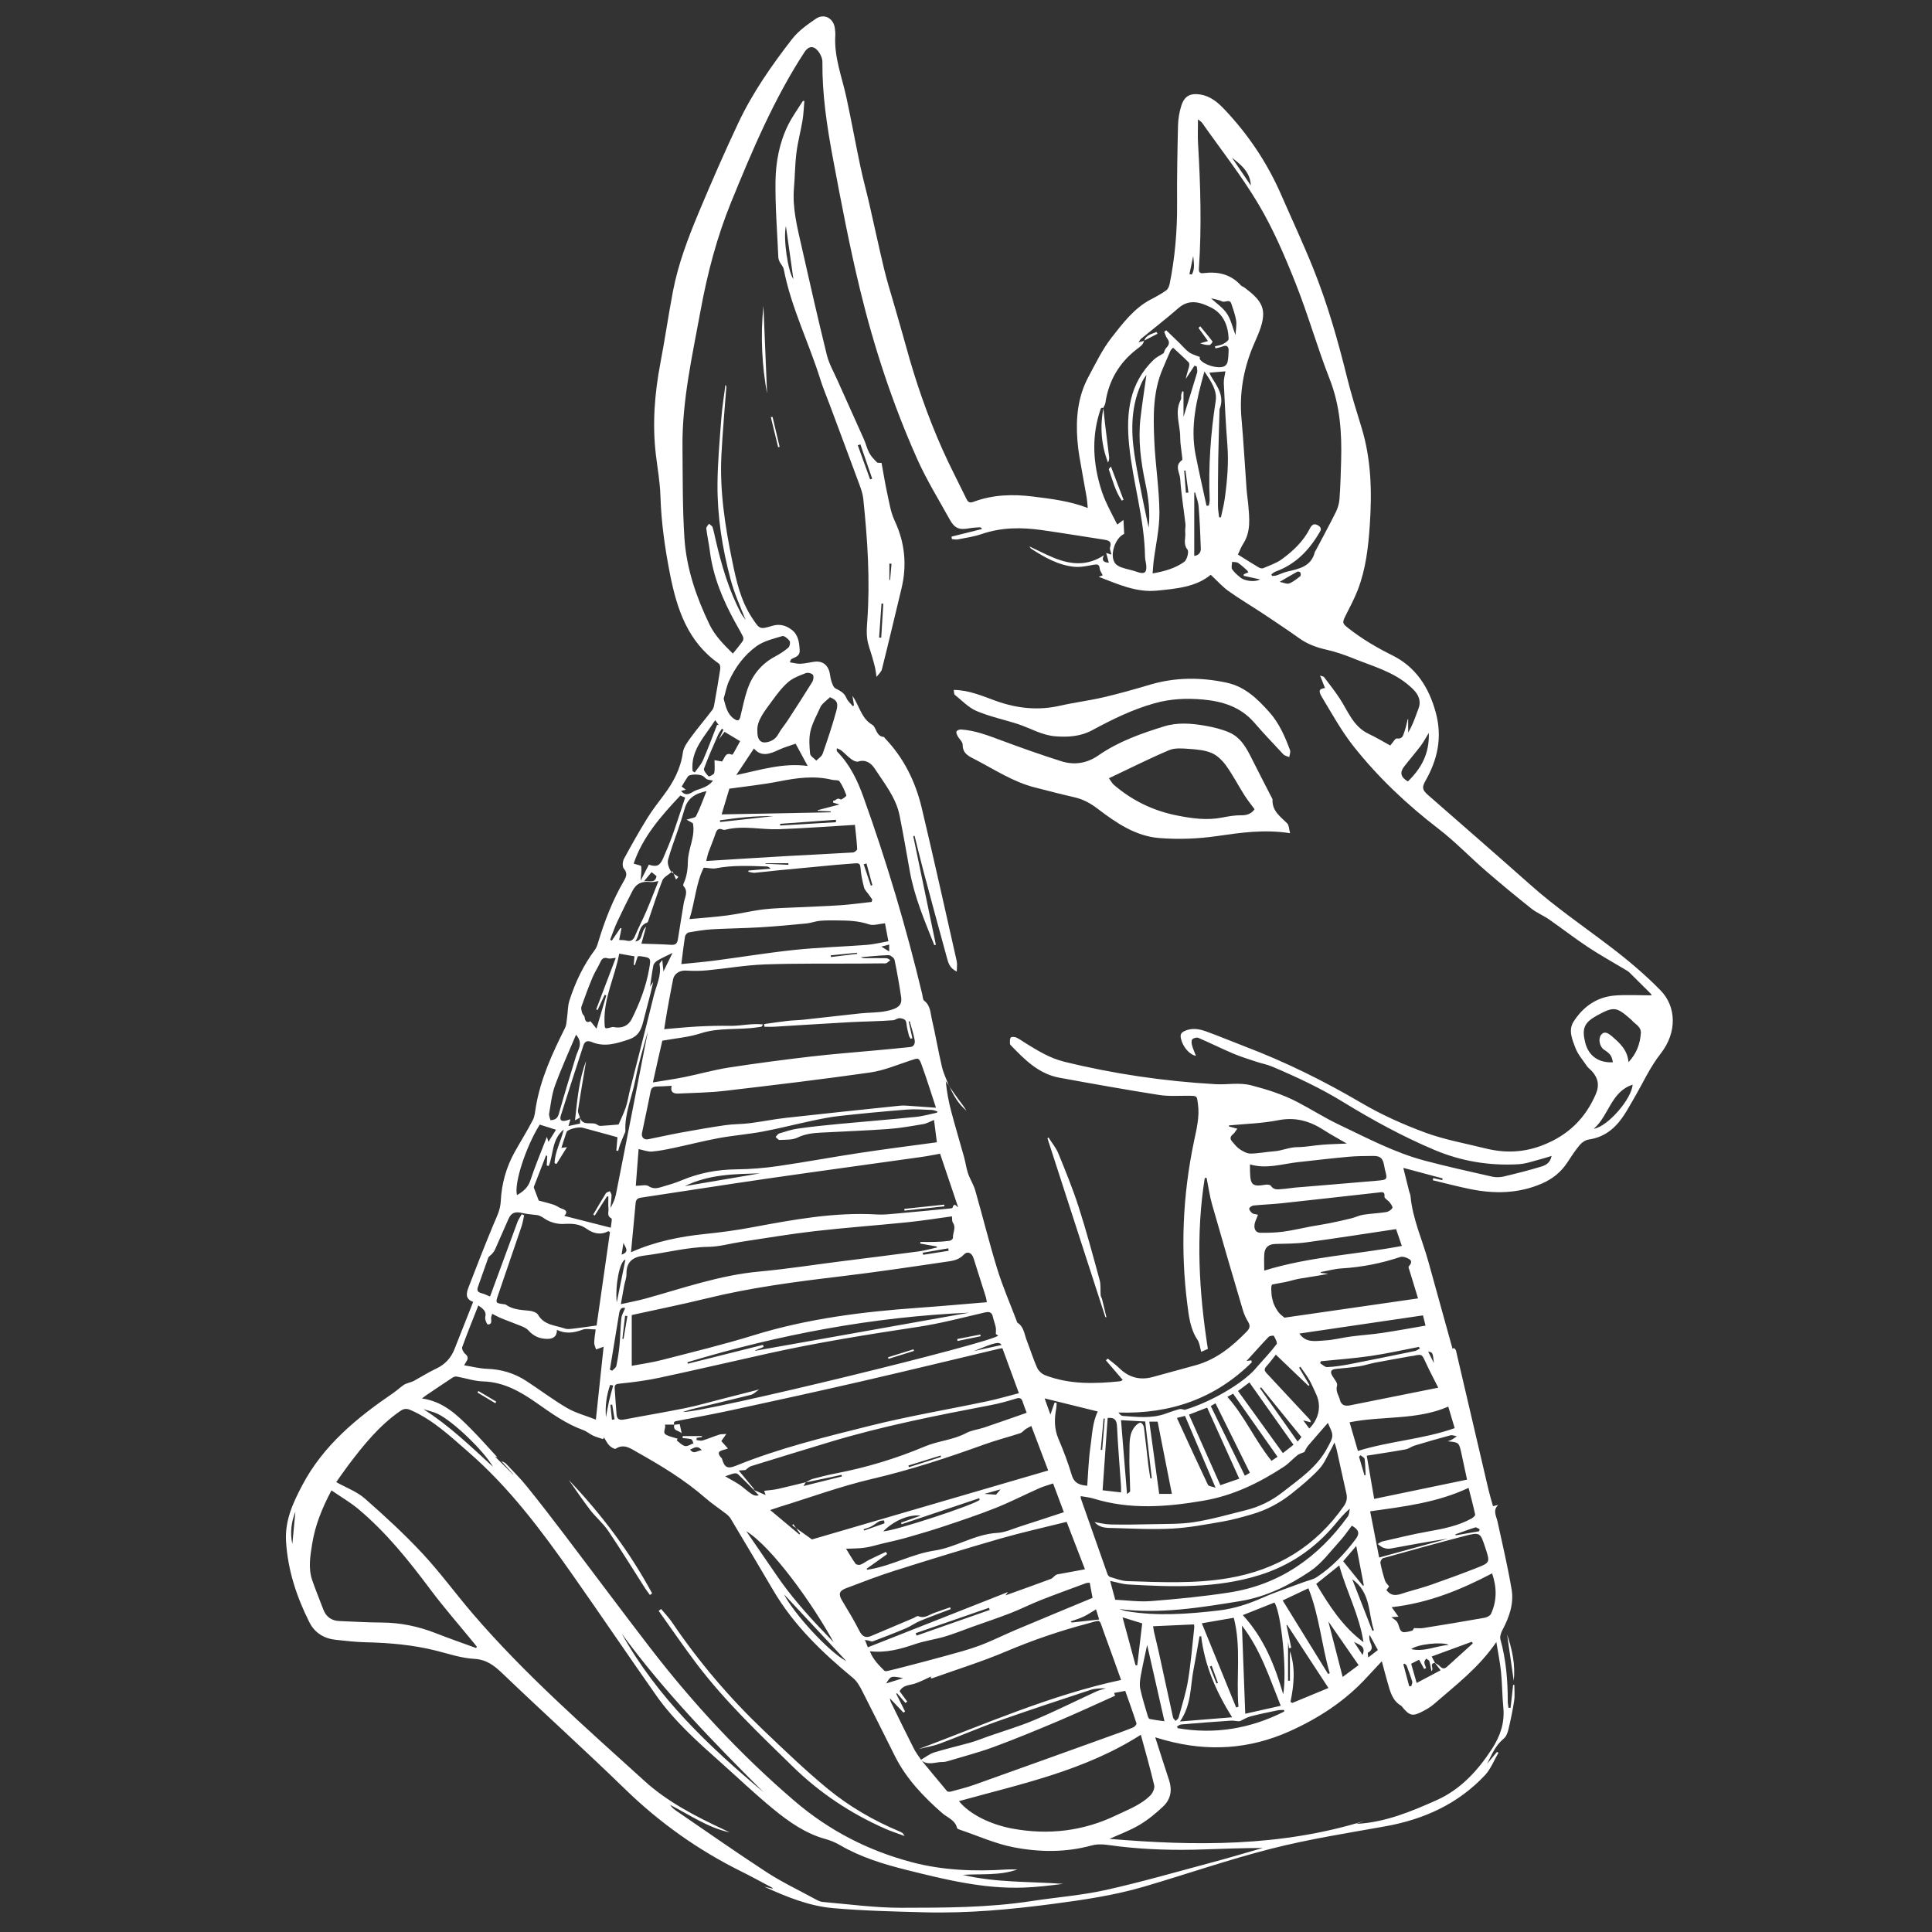 <?xml version="1.0" encoding="utf-8"?>
<!-- Generator: Adobe Illustrator 25.0.1, SVG Export Plug-In . SVG Version: 6.00 Build 0)  -->
<svg version="1.1" id="Layer_1" xmlns="http://www.w3.org/2000/svg" xmlns:xlink="http://www.w3.org/1999/xlink" x="0px" y="0px"
	 viewBox="0 0 800 800" style="enable-background:new 0 0 800 800;" xml:space="preserve">
<rect x="0" y="0" width="800" height="800" fill="#333333" stroke="none"/>
<style type="text/css">
	.st0{fill:#FFFFFF;}
</style>
<g>
	<path class="st0" d="M450.42,210.35c-0.19-1.83-0.24-3.1-0.45-4.35c-0.99-5.66-2.06-11.31-3.02-16.98c-0.39-2.31-0.67-4.66-0.84-7
		c-0.66-8.97,0.2-17.74,4.5-25.8c3.01-5.64,5.83-11.53,9.74-16.52c4.64-5.92,9.28-12.12,16.27-15.76c2.16-1.12,4.31-2.3,6.29-3.71
		c0.75-0.54,1.23-1.74,1.43-2.72c2.22-11,3.15-22.1,3.07-33.33c-0.08-10.75,0.12-21.51,0.38-32.26c0.07-2.75,0.55-5.58,1.39-8.2
		c1.27-3.99,3.71-5.23,7.87-4.58c4.18,0.66,7.22,3.26,9.97,6.16c9.88,10.42,17.76,22.19,23.5,35.37
		c4.49,10.31,9.28,20.5,13.45,30.94c5.78,14.47,10.05,29.45,13.79,44.58c1.72,6.98,3.87,13.86,5.99,20.74
		c4.08,13.27,4.38,26.83,3.45,40.52c-0.62,9.07-1.63,18.08-4.9,26.64c-1.41,3.69-3.3,7.21-5.08,10.75c-1.53,3.05-1.4,3.33,1.23,5.38
		c5.63,4.39,11.66,7.96,18.08,11.14c9.73,4.82,15.15,13.23,17.99,23.68c2.78,10.21,0.78,19.41-4.27,28.29
		c-1.55,2.72-1.32,3.78,1.1,5.9c14.19,12.43,28.43,24.78,42.53,37.31c10.34,9.19,21.74,16.96,32.71,25.31
		c7.39,5.62,14.57,11.65,21.04,18.28c6.53,6.68,6.88,17.38,0.05,26.1c-4.57,5.83-7.47,12.43-11.14,18.67
		c-2.65,4.51-4.96,9.22-9.13,12.71c-2.85,2.38-5.93,3.71-9.57,4.25c-1.31,0.19-2.77,1.14-3.64,2.18c-1.9,2.26-3.53,4.75-5.14,7.23
		c-2.63,4.04-6.17,6.89-10.57,8.8c-9.8,4.26-19.9,4.35-30.14,2.22c-5.06-1.05-10.06-2.38-15.09-3.58c0.07-0.29,0.14-0.59,0.21-0.88
		c1.24,0.28,2.49,0.56,3.73,0.84c0.05-0.24,0.11-0.48,0.16-0.72c-5.34-1.43-10.68-2.86-16.28-4.36c0.82,3.31,1.6,6.5,2.41,9.69
		c0.16,0.66,0.51,1.29,0.57,1.95c0.85,9.48,4.88,18.1,7.38,27.13c3.14,11.34,6.29,22.67,9.43,34.01c0.2,0.73,0.41,1.46,0.62,2.19
		c0.18-0.14,0.36-0.28,0.54-0.41c0.29,0.34,0.75,0.64,0.84,1.02c4.52,19.27,9,38.54,13.51,57.81c0.52,2.22,1.2,4.39,1.84,6.7
		c0.82-0.21,1.5-0.38,2.17-0.55c-2.41,2.35-0.79,4.64-0.28,6.99c2.04,9.31,4.22,18.6,5.81,27.99c1.01,5.92-0.97,11.5-3.76,16.78
		c-0.62,1.17-1.19,2.82-0.86,3.99c2.34,8.4,3.03,16.97,3.03,25.63c0,0.88,0.19,1.75,0.29,2.63c0.29,0.01,0.58,0.02,0.88,0.03
		c0.35-3.17,0.7-6.33,1.05-9.5c0.17-0.01,0.33-0.01,0.5-0.02c0,2.17,0.26,4.39-0.06,6.52c-0.6,4-1.44,7.97-2.37,11.91
		c-0.32,1.36-0.9,2.96-1.91,3.8c-3.56,2.98-4.79,6.28-6.94,10.48c1.36-1.64,2.72-3.29,4.09-4.93c0.21,0.12,0.41,0.23,0.62,0.35
		c-1.84,3.14-3.19,6.75-5.62,9.33c-11.2,11.92-25.32,18.28-41.29,21.14c-15.73,2.81-31.56,5.29-47.02,9.22
		c-17.79,4.52-35.18,10.57-52.8,15.74c-12.23,3.59-24.82,5.45-37.45,7.12c-17.71,2.34-35.45,3.98-53.32,3.52
		c-12.66-0.33-25.34-0.63-37.95-1.72c-10.02-0.87-19.39-4.69-28.56-8.88c1.13,0.26,2.26,0.53,3.39,0.79
		c0.04-0.09,0.07-0.18,0.11-0.27c-4.36-2.3-8.68-4.69-13.1-6.88c-17.81-8.84-33.77-20.17-48.07-34.08
		c-16.62-16.18-33.88-31.71-50.63-47.77c-3.51-3.36-6.66-5.86-11.88-6.15c-5.25-0.29-10.44-2.06-15.6-3.36
		c-9.67-2.45-19.5-3.28-29.44-3.51c-4.05-0.09-8.11-0.58-12.15-1c-4.89-0.51-8.78-2.87-10.98-7.25c-5.27-10.51-8.93-21.49-9.67-33.4
		c-0.54-8.67,2.76-15.86,6.65-23.25c8.75-16.65,22.64-27.99,37.71-38.3c1.53-1.04,2.89-2.33,4.41-3.38
		c0.69-0.47,1.57-0.67,2.37-0.97c0.61-0.23,1.26-0.38,1.82-0.69c3.03-1.66,5.96-3.54,9.09-5c3.67-1.71,6.19-4.36,7.66-8.05
		c2.6-6.51,5.16-13.03,7.77-19.65c-3.47-1.21-2.78-3.76-1.95-5.95c3.31-8.69,6.73-17.33,10.28-25.93c1.32-3.21,2.92-6.01,3.1-9.86
		c0.32-7.07,2.25-14.03,5.78-20.35c2.48-4.43,5.18-8.74,7.51-13.24c0.82-1.58,0.92-3.55,1.23-5.36
		c1.95-11.69,6.85-22.27,12.09-32.75c0.63-1.26,0.63-2.85,0.84-4.3c0.34-2.32,0.26-4.77,0.96-6.97c2.4-7.54,5.76-14.64,10.53-21.02
		c0.64-0.85,1.02-1.94,1.33-2.98c2.69-8.95,6.04-17.62,10.76-25.71c0.99-1.7,1.52-3.17-0.11-5.04c-0.66-0.76-0.5-2.89,0.08-3.97
		c3.08-5.72,6.29-11.38,9.7-16.91c2.04-3.31,4.45-6.39,6.79-9.51c3.95-5.27,6.98-10.85,7.9-17.56c0.3-2.24,1.92-4.43,3.33-6.35
		c2.84-3.89,6-7.55,8.9-11.4c0.6-0.8,0.75-2.01,0.93-3.07c0.82-4.56,1.62-9.13,2.31-13.72c0.12-0.76-0.04-2-0.54-2.35
		c-12.95-9.01-17.42-22.67-20.26-37.12c-2.09-10.63-3.62-21.35-3.95-32.24c-0.17-5.73-1.21-11.44-1.89-17.16
		c-1.51-12.74-0.52-25.34,1.87-37.9c1.87-9.81,3.3-19.7,5.16-29.52c2.17-11.44,6.3-22.3,10.78-32.99
		c5.2-12.41,10.58-24.76,16.32-36.93c5.91-12.54,13.84-23.89,22.31-34.8c2.58-3.32,6.26-5.92,9.78-8.34
		c3.51-2.41,7.45-0.18,7.92,4.08c0.1,0.92,0.22,1.87,0.16,2.79c-0.57,9,2.79,17.28,4.63,25.85c2.02,9.4,3.74,18.86,5.72,28.27
		c1.09,5.19,2.51,10.31,3.7,15.49c2.08,9.05,4,18.14,6.17,27.18c1.2,4.99,2.76,9.88,4.17,14.82c1.61,5.66,3.3,11.31,4.85,16.99
		c3.98,14.61,8.92,28.88,15.06,42.71c3.11,7,6.69,13.79,10.04,20.69c0.61,1.26,1.31,1.72,2.8,1.17c8.03-3,16.18-3.27,24.72-2.21
		C435.46,206.57,443.11,207.5,450.42,210.35z M594.15,688.54c0.7,0.46,1.51,0.82,2.07,1.41c0.91,0.97,1.8,1.24,2.83,0.32
		c3.62-3.25,7.22-6.52,10.83-9.79c-0.15-0.22-0.3-0.43-0.46-0.65c-5.48,2.01-10.96,4.03-16.59,6.09c0.55,1.07,0.97,1.86,1.38,2.66
		c-2.68,0.2-0.2,2.4-1.49,3.39c-0.29-1.45-0.46-2.83-0.88-4.14c-0.14-0.44-0.89-0.7-1.35-1.04c-0.25,0.54-0.74,1.09-0.7,1.61
		c0.05,0.77,0.48,1.52,0.74,2.28c-0.26,0.14-0.52,0.28-0.79,0.43c-0.72-1.3-1.45-2.6-2.14-3.86c-1.13,0.58-2.12,1.09-3.27,1.68
		c0.75,2.62,1.5,5.24,2.28,7.95c3.53-1.87,6.68-3.54,9.92-5.26C595.67,690.51,594.91,689.53,594.15,688.54z M240.16,462.77
		c1.21,3.93,5.17,1.32,7.33,3.07c0.34,0.28,0.94,0.39,1.4,0.36c2.47-0.15,4.94-0.37,7.25-0.56c0.93-2.18,2.15-4.63,3.01-7.19
		c0.77-2.31,1.11-4.76,1.71-7.14c3.29-13.01,6.66-26,9.86-39.03c1.05-4.27,3.29-8.35,2.36-13.01c-0.07-0.35,0.54-0.84,1.16-1.72
		c0.18,1.75,0.3,2.91,0.48,4.72c1.35-2.76,2.39-4.89,3.75-7.68c-2.49,1.23-4.41,2.06-6.2,3.12c-0.74,0.43-1.55,1.27-1.72,2.04
		c-0.58,2.82-0.9,5.7-1.36,8.8c0.51-0.79,0.91-1.41,1.3-2.02c-1.16,5.49-2.73,10.8-4.05,16.17c-0.88,3.57-1.95,6.33-6.09,7.72
		c-5.13,1.72-10.03,3.25-15.27,1.08c-1.85-0.76-2.95-0.35-3.53,1.46c-3.13,9.63-6.27,19.25-9.31,28.91c-0.63,2,0.2,2.64,2.28,2.11
		c0.53-0.13,1.04-0.32,1.69-0.52c-0.29,1-0.51,1.76-0.82,2.81c1.8-0.39,3.25-0.7,4.82-1.04c0-0.88,0-1.71,0-2.54L240.16,462.77z
		 M333.66,613.77c-0.28,0.47-0.57,0.93-0.95,1.56c5.39-1.34,10.65-2.65,15.91-3.96c-0.05-0.23-0.1-0.45-0.15-0.68
		c-1.36,0.3-2.71,0.61-4.07,0.9c-3.6,0.76-7.2,1.5-10.8,2.25c0.96-0.49,1.86-1.17,2.88-1.45c3.18-0.85,6.38-1.67,9.62-2.29
		c12.68-2.42,24.98-6.16,36.85-11.15c5.58-2.35,11.74-2.66,17.14-5.56c2.24-1.2,4.97-1.45,7.42-2.28c5.8-1.96,11.57-4,17.62-6.11
		c-0.58-1.56-1.19-3.03-1.66-4.53c-0.48-1.57-1.24-1.81-2.83-1.32c-3.46,1.07-6.98,2.03-10.54,2.71
		c-22.39,4.28-44.76,8.67-66.62,15.29c-10.83,3.28-21.65,6.58-32.45,9.94c-0.93,0.29-1.69,1.15-2.36,1.63
		c-0.8,0.06-1.55,0.11-2.78,0.2c2.41,2.89,4.36,5.22,6.29,7.57c0.08,0.1,0.01,0.33,0.01,0.5c-2.21-2.21-4.39-4.46-6.66-6.61
		c-0.33-0.31-1.09-0.37-1.6-0.26c-1,0.21-1.96,0.62-3.64,1.18c2.76,1.67,5.15,2.77,7.12,4.39c4.01,3.3,4.98,4,6.78,3.49
		c-0.74-0.8-1.4-1.52-2.07-2.23c1.46,0.63,2.92,1.25,4.92,2.11c-0.46-1.29-0.66-1.83-0.63-1.75c1.91-0.25,3.76-0.35,5.55-0.74
		C325.88,615.69,329.77,614.7,333.66,613.77z M473.78,141.13l-0.06-0.06c-0.36,1.79-1.72,2.52-3.09,3.59
		c-7.22,5.6-11.57,13-12.9,22.12c-0.11,0.73-0.58,1.41-0.88,2.11l0.03,0.04c-0.89-0.14-0.94-0.16-1.29,0.91
		c-3.37,10.11-3.11,20.28-0.32,30.45c0.67,2.44,1.49,4.87,2.52,7.18c1.45,3.26,3.17,6.41,4.84,9.74c0.94-0.7,1.58-1.17,2.57-1.91
		c0.11,2.2,0.21,4.01,0.3,5.76c-3.79,1.71-6.06,8.74-3.88,12.02c0.58,0.87,1.74,1.52,2.77,1.88c2.12,0.74,4.39,1.09,6.5,1.86
		c2.85,1.04,3.99,0.38,3.76-2.54c-0.1-1.26-0.5-2.51-0.52-3.77c-0.23-15.75-5.08-30.84-6.6-46.4c-1.29-13.14,0.07-25.42,10.2-35.16
		c1.11-1.07,2.61-1.73,4.13-2.72c0.21-0.45,0.42-1.51,1.05-2.16c1.28-1.31,1.54-2.45,0.37-3.99c-0.58-0.76-0.8-1.8-1.19-2.71
		c0.28-0.2,0.55-0.4,0.83-0.6c1.89,1.83,3.79,3.65,5.68,5.48c1.27,1.23,2.4,2.67,3.83,3.67c1.25,0.87,2.83,1.24,4.41,1.89
		c0,0.04-0.2,0.67,0.03,0.99c1.62,2.29,7.26,4,9.95,2.94c0.63-0.25,1.32-1.06,1.46-1.73c0.33-1.56,0.44-3.18,0.47-4.79
		c0.03-1.78-0.78-2.49-2.6-1.74c-0.91,0.37-1.91,0.52-2.86,0.77c-0.07-0.28-0.14-0.56-0.21-0.84c1.15-0.31,2.39-0.45,3.42-0.99
		c0.91-0.48,2.28-1.42,2.25-2.12c-0.19-5.57-2.24-10.48-7.39-13.02c-4.28-2.11-8.89-3.65-13.4,0.3c-5.01,4.38-10.3,8.45-15.44,12.68
		c-0.39,0.32-0.62,0.83-1.07,1.46C472.48,141.45,473.13,141.29,473.78,141.13z M381.37,728.66c3.58,4.35,7.14,8.71,10.78,13.01
		c0.26,0.31,1.12,0.31,1.63,0.17c3.25-0.89,6.54-1.69,9.72-2.82c18.69-6.66,37.36-13.39,56.03-20.11c3.25-1.17,6.51-2.32,9.71-3.62
		c0.61-0.25,1.48-1.3,1.35-1.69c-1.49-4.62-3.15-9.19-4.65-13.44c-1.81,0.34-3.16,0.59-4.59,0.85c0.06,0.2,0.24,0.75,0.37,1.16
		c-8.04,3.6-15.81,7.22-23.71,10.56c-8.75,3.7-17.53,7.33-26.44,10.62c-6.06,2.24-12.35,3.87-18.55,5.74
		c-0.88,0.27-1.81,0.53-2.72,0.51c-3.01-0.04-6.22,1.7-8.97-0.89c1.81-1.04,3.52-2.44,5.46-3.05c5.03-1.56,10.19-2.72,15.26-4.16
		c2.4-0.68,4.72-1.65,7.08-2.48c6.42-2.25,12.98-4.17,19.24-6.82c8.66-3.66,17.08-7.88,25.63-11.81c1.25-0.57,2.62-0.87,3.93-1.3
		c-2.25-0.02-4.47,0.04-6.5,0.71c-12.9,4.25-25.81,8.5-38.62,13.03c-7.96,2.82-15.71,6.22-23.63,9.16
		c-2.82,1.05-5.84,1.52-8.77,2.26c27.64-10.4,54.69-22.37,83.81-28.62c-2.58-7.16-4.87-13.62-7.23-20.05
		c-2-5.44-0.81-4.84-6.45-3.35c-11.57,3.04-22.85,6.89-33.9,11.58c-10,4.24-20.43,7.47-30.68,11.14c-0.14,0.05-0.32-0.03-0.55-0.05
		c0.03-0.33,0.06-0.64,0.07-0.68c-2.17,0.97-4.37,2.18-6.72,2.94c-2.25,0.73-4.86,0.54-6.25,3.15c1.02,1.39,2.09,2.83,3.15,4.27
		c-0.25,0.19-0.49,0.39-0.74,0.58c-1.17-1.36-2.35-2.72-3.52-4.08c-0.09,0.1-0.19,0.21-0.28,0.31c1.22,2.43,2.43,4.87,3.65,7.3
		c-0.22,0.16-0.43,0.32-0.65,0.48c-1.76-1.85-3.52-3.71-5.64-5.94c0.21,0.87,0.23,1.21,0.37,1.49c3.12,6.37,6.21,12.75,9.42,19.08
		C379.1,725.52,380.31,727.05,381.37,728.66z M279.24,589.91c-1.25,0-2.49,0-3.94,0c0.68,1.56-1.34,3.3,0.7,4.3
		c1.45,0.71,3.08,1.04,4.61,1.53c0.01-0.01-0.43,0.67-0.37,0.71c1.11,0.86,2.19,2.07,3.46,2.33c1.03,0.21,2.29-0.72,3.45-1.15
		c-0.29-0.58-0.46-1.53-0.89-1.66c-1.14-0.35-2.4-0.35-3.6-0.49c0.01-0.28,0.03-0.55,0.04-0.83c2.66,0,5.31,0,7.97,0
		c0,0.13,0,0.26,0.01,0.39c-0.74,0.12-1.49,0.23-2.23,0.35c0,0.31-0.01,0.61-0.01,0.92c0.83,0.07,1.74,0.39,2.48,0.16
		c2.32-0.7,4.56-1.66,6.87-2.41c0.76-0.25,1.63-0.17,2.97-0.29c-0.99,1.41-1.58,2.26-2.07,2.95c0.96,1.07,1.77,1.98,2.73,3.06
		c-1.99,0.91-5.82,0.71-2.47,4.16c0.05,0.05,0.03,0.16,0.05,0.25c1.02,3.47,2.27,4.15,5.76,2.73c17.92-7.29,36.69-11.83,55.36-16.51
		c16.04-4.02,32.41-6.76,48.61-10.17c4.42-0.93,8.76-2.22,13.17-3.35c-2.37-6.46-4.58-12.49-6.83-18.63
		c-0.43,0.07-0.84,0.1-1.23,0.19c-19.04,4.52-38.06,9.15-57.13,13.54c-17.83,4.11-35.71,8.01-53.59,11.89
		c-7.5,1.63-15.05,3.02-22.59,4.46c-1.04,0.2-1.79,0.32-1.36,1.61L279.24,589.91z M207.57,604.99c0.66,0.35,1.46,0.57,1.94,1.08
		c2.91,3.06,5.92,6.05,8.57,9.33c5.37,6.64,10.58,13.41,15.75,20.21c11.77,15.49,23.37,31.11,35.23,46.52
		c17.86,23.22,37.68,44.56,59.99,63.66c14.38,12.31,30.63,20.6,48.64,25.34c12.71,3.35,25.89,3.85,39.05,2.99
		c1.51-0.1,3.04-0.01,4.56-0.01c-7.41,2.61-15.06,1.73-22.61,2.23c13.66,3.28,27.65,2.71,41.52,3.72
		c-5.47,0.71-10.93,1.36-16.41,1.55c-16.52,0.59-32.39-3.31-48.25-7.27c-9.62-2.4-19.05-5.25-27.69-10.29
		c-1.86-1.09-3.92-1.96-6-2.53c-8.3-2.27-15.17-7.12-21.64-12.42c-7.46-6.11-14.45-12.79-21.66-19.21
		c-9.69-8.62-19.4-17.25-26.9-27.93c-11.77-16.77-23.25-33.74-35.03-50.5c-12.68-18.03-25.9-35.65-42.67-50.2
		c-7.47-6.48-14.66-13.36-23.95-17.39c-1.73-0.75-2.86-0.59-4.35,0.45c-8.56,5.94-15,13.9-21.2,22.08
		c-1.87,2.47-3.61,5.04-5.24,7.31c4.19,2.34,8.59,3.93,11.86,6.81c8.26,7.24,16.37,14.72,23.86,22.75
		c7.38,7.92,13.78,16.73,20.84,24.96c21.64,25.2,46.63,47.01,71.13,69.26c9.52,8.64,21.11,14.62,32.8,20.09
		c0.83,0.39,1.65,0.79,2.47,1.19c-9.12-1.99-16.64-7.29-24.73-11.42c0.64,0.87,1.34,1.62,2.17,2.18
		c12.57,8.6,25.03,17.37,37.79,25.68c6.22,4.06,12.99,7.28,19.53,10.83c1.16,0.63,2.41,1.4,3.67,1.51
		c10.85,0.94,21.71,2.43,32.57,2.42c17.99-0.02,36.03-0.02,53.91-2.77c10.25-1.58,20.67-2.35,30.76-4.59
		c14.87-3.31,29.54-7.56,44.27-11.5c6.96-1.86,13.86-3.93,20.78-5.91c-8.18,0.03-16.3,0.32-24.41,0.6
		c-11.86,0.42-23.69,0.12-35.49-1.29c-3.58-0.43-7.48-1.31-10.79-0.39c-10.84,3-21.75,2.87-32.48,0.8
		c-7.64-1.48-14.93-4.8-22.37-7.31c-0.39-0.13-0.98-0.36-1.05-0.64c-0.79-3.38-4.04-4.32-6.23-6.25
		c-7.75-6.82-14.8-14.18-19.49-23.51c-4.52-9-8.98-18.04-13.57-27.01c-0.98-1.92-2.12-3.98-3.73-5.32
		c-12.73-10.53-24.56-21.83-33.03-36.23c-5.8-9.87-11.66-19.69-17.53-29.52c-0.46-0.78-1.08-1.53-1.79-2.08
		c-2.91-2.27-6.02-4.29-8.79-6.71c-8.66-7.57-18.45-13.48-28.41-19.07c-2.46-1.38-5.37-3.66-8.8-1.37
		c-0.41,0.28-1.95-0.65-2.62-1.34c-0.91-0.94-1.5-2.2-2.22-3.33c-0.13,0.23-0.26,0.46-0.39,0.68c-1.4-0.48-2.85-0.86-4.19-1.48
		c-1.37-0.64-2.56-1.73-3.96-2.24c-7.11-2.56-13.15-6.9-19.26-11.19c-6.69-4.69-13.64-8.74-22.26-8.99
		c-3.66-0.1-7.27-1.36-10.92-2.01c-0.55-0.1-1.27,0.14-1.75,0.45c-3.67,2.41-7.3,4.88-10.94,7.34c-0.49,0.33-0.95,0.7-1.73,1.28
		c8.94,1.25,14.64,6.9,20.26,12.55c3.8,3.81,7.34,7.88,11,11.83c-0.39-0.13-0.77-0.25-1-0.33c2.49,2.47,5.01,4.97,7.53,7.47
		c0.02-0.02,0.05-0.04,0.07-0.06C210.87,608.69,209.22,606.84,207.57,604.99z M393.02,449.63c-0.47-0.64-0.93-1.28-1.4-1.92
		c0.43,4.44,1.2,8.51,2.26,12.51c1.69,6.38,3.6,12.7,5.36,19.05c0.6,2.19,0.87,4.48,1.6,6.61c0.83,2.41,2.29,4.62,2.99,7.05
		c3.12,10.89,5.83,21.9,9.17,32.71c2.22,7.18,5.25,14.12,7.92,21.16c0.12,0.31,0.17,0.76,0.4,0.91c2.66,1.69,2.81,4.69,3.8,7.24
		c1.46,3.79,2.67,7.68,4.32,11.39c0.57,1.28,1.95,2.57,3.26,3.08c10.08,3.91,20.56,3.61,31.08,2.54c0.35-0.04,0.69-0.31,1.14-0.53
		c-2.42-2.82-4.7-5.49-6.99-8.15c0.26-0.24,0.52-0.48,0.77-0.72c1.59,1.31,3.29,2.5,4.75,3.94c3.91,3.84,8.47,5.12,13.73,3.72
		c5.88-1.56,11.73-3.25,17.61-4.82c8.68-2.32,15.31-7.74,21.42-13.99c1.21-1.24,1.65-2.37,0.64-4.01c-0.92-1.5-1.69-3.16-2.19-4.85
		c-4.32-14.6-8.61-29.2-12.77-43.84c-1.02-3.58-1.52-7.31-2.26-10.98c-0.26,0.02-0.51,0.04-0.77,0.06
		c-3.75,23.62-2.41,47.19,1.29,70.76c-0.9,0.4-1.79,0.79-2.75,1.22c-0.53-1.79-0.66-3.64-1.55-4.99c-3-4.51-3.56-9.67-4.21-14.76
		c-2.87-22.54-1.92-44.95,2.72-67.2c1.06-5.11,2.41-10.18,1.7-15.54c-0.46-3.49-0.22-3.49-3.67-3.54c-4.15-0.06-8.37,0.3-12.43-0.34
		c-13.79-2.17-27.54-4.63-41.27-7.14c-8.49-1.55-14.29-7.37-19.97-13.26c-0.23-0.24-0.53-0.56-0.53-0.84
		c0.01-0.87-0.11-1.92,0.33-2.53c0.27-0.38,1.58-0.32,2.24-0.04c1.23,0.53,2.32,1.38,3.48,2.09c5.19,3.21,10.33,6.45,16.38,7.94
		c20.61,5.08,41.51,8.1,62.7,9.32c4.93,0.28,9.79-0.82,14.82,0.48c6.67,1.73,13.15,3.8,19.24,6.99c5.69,2.98,11.14,6.46,16.94,9.22
		c11.68,5.55,23.16,11.68,35.75,15c9.21,2.43,18.52,4.5,27.82,6.6c1.52,0.34,3.27,0.29,4.79-0.07c5.24-1.24,10.47-2.57,15.62-4.13
		c1.77-0.54,3.65-1.53,4.18-4.39c-1.7,0.52-2.87,0.93-4.07,1.23c-3.19,0.79-6.36,2.02-9.6,2.21c-12.06,0.7-23.74-1.22-34.92-5.95
		c-13.13-5.55-25.62-12.38-37.73-19.81c-9.37-5.75-19.22-10.35-29.27-14.62c-2.17-0.92-4.54-1.35-6.79-2.1
		c-3.2-1.07-6.44-2.06-9.53-3.37c-4.82-2.05-9.52-4.4-14.33-6.46c-0.68-0.29-2.02,0.04-2.53,0.57c-0.44,0.47-0.34,1.7-0.12,2.49
		c0.4,1.48,1.05,2.89,1.62,4.38c-2.72-0.48-5.52-3.85-6.22-7.22c-0.3-1.44-0.07-2.29,1.4-3.01c3.12-1.51,6.18-0.92,9.13,0.14
		c5.41,1.95,10.71,4.2,16.09,6.25c16.74,6.37,32.69,14.27,48.15,23.35c8.35,4.9,17.35,8.93,26.45,12.28
		c7.98,2.94,16.49,4.44,24.79,6.51c8.08,2.01,15.86,1.8,23.86-1.33c10.45-4.09,17.58-11.02,21.95-21.18
		c1.58-3.68,0.88-6.73-1.71-9.54c-0.63-0.68-1.44-1.23-1.96-1.98c-1.7-2.49-3.79-4.87-4.82-7.63c-1.28-3.39-3-7.25-0.76-10.78
		c3.96-6.22,9.66-10.27,17.17-10.85c4.98-0.38,10.02-0.07,15.25-0.07c-0.27-0.38-0.41-0.66-0.62-0.87
		c-2.84-2.85-5.69-5.69-8.56-8.51c-0.47-0.47-1.06-0.83-1.64-1.17c-5.2-3.13-10.52-6.06-15.57-9.4c-5.5-3.64-10.71-7.7-16.13-11.47
		c-2.36-1.64-5.11-2.73-7.34-4.5c-6.43-5.11-12.77-10.34-18.98-15.72c-6.59-5.71-12.65-12.07-19.55-17.37
		c-13.04-10.02-24.9-21.22-35.08-34.06c-5.01-6.33-8.96-13.52-13.15-20.47c-1.59-2.63-1.06-3.44,1.3-3.7
		c-0.61-1.54-1.21-3.07-2.05-5.19c1.07,0.4,1.48,0.43,1.63,0.64c2.18,2.9,4.45,5.74,6.44,8.76c3.51,5.33,5.63,11.74,12.05,14.75
		c3.23,1.51,6.29,3.39,8.93,4.83c1.2-1.34,2.09-3.02,2.72-2.92c2.45,0.37,2.65-1.41,3.16-2.81c0.6-1.67,0.93-3.45,1.37-5.18
		c0.06,0.01,0.13,0.02,0.19,0.03c0,1.84,0,3.67,0,5.51c1.54-2.56,2.57-5.28,3.55-8.01c0.46-1.28,1.09-2.57,1.17-3.88
		c0.21-3.3-1.9-5.42-4.19-7.43c-6.75-5.93-15.31-8.16-23.35-11.42c-3.59-1.46-7.31-2.73-11.08-3.58c-4.04-0.91-7.75-2.26-11.14-4.67
		c-4.83-3.42-9.75-6.72-14.68-10c-4.87-3.23-9.91-6.2-14.66-9.58c-2.54-1.8-4.65-4.22-7.39-6.76c-6.05,5.06-14.24,5.78-22.33,6.57
		c-8.46,0.83-15.98-2.63-24.04-5.72c0.91-0.35,1.37-0.53,1.65-0.64c-0.48-1.01-1.16-1.85-1.24-2.74c-0.18-1.85-0.99-1.89-2.56-1.61
		c-2.64,0.48-5.39,1.09-8.01,0.83c-6.65-0.66-12.34-3.94-17.84-7.5c-0.22-0.14-0.33-0.43-0.69-0.93c3.71,1.74,7,3.48,10.43,4.85
		c6.79,2.7,13.56,3.34,20.4-1.19c-0.96,1.97-0.38,2.95,2.04,3.09c-0.4-1.48-0.72-2.64-1.1-4.05c0.76,0.24,1.3,0.41,2.19,0.69
		c-0.26-1.22-0.81-2.21-0.58-2.95c0.87-2.72-0.87-2.99-2.74-3.28c-8.45-1.3-16.89-2.69-25.36-3.9c-8.45-1.21-16.82-1.22-25.07,1.62
		c-3.18,1.09-6.58,1.56-9.9,2.22c-0.77,0.15-1.62-0.08-2.43-0.14c-0.05-0.34-0.09-0.68-0.14-1.02c4.21-1.05,8.41-2.1,12.62-3.15
		c-0.39-0.62-0.68-0.73-0.97-0.71c-1.43,0.11-2.88,0.15-4.29,0.41c-4.11,0.76-6.04,0.09-8.06-3.55c-4.64-8.37-9.7-16.56-13.58-25.28
		c-10.02-22.48-17.74-45.83-23.54-69.72c-4.41-18.16-7.91-36.56-11.35-54.94c-2.44-13.06-4.42-26.22-4.3-39.6
		c0.01-1.46-0.74-3.17-1.67-4.36c-1.98-2.55-4.09-2.28-5.77,0.3C320.46,41,311.51,62.25,302.8,83.58
		c-5.91,14.46-9.87,29.53-12.69,44.91c-3.43,18.74-7.7,37.36-7.51,56.57c0.13,12.61-0.02,25.24,0.81,37.81
		c0.83,12.54,4.91,24.37,10.35,35.67c2.21,4.58,5.73,8.21,9.71,12.1c1.56-1.96,2.91-3.54,4.1-5.24c0.3-0.43,0.31-1.34,0.06-1.84
		c-1.05-2.11-2.27-4.14-3.4-6.21c-4.97-9.11-8.93-18.58-10.27-28.99c-0.41-3.19-1.11-6.34-1.5-9.53c-0.07-0.6,0.7-1.3,1.08-1.95
		c0.53,0.47,1.34,0.84,1.52,1.42c0.56,1.77,0.88,3.61,1.31,5.42c2.43,10.4,5.39,20.62,10.41,30.12c0.54,1.02,1.32,1.92,1.99,2.88
		c-2.3-5.64-4.73-11.13-6.26-16.86c-3.45-12.88-5.5-26.04-5.41-39.38c0.06-9.12,0.91-18.24,1.59-27.35
		c0.35-4.59,1.11-9.16,1.69-13.73c0.37,0.32,0.39,0.62,0.37,0.92c-0.69,9.36-1.55,18.72-2.03,28.09
		c-0.75,14.82,1.5,29.39,4.47,43.83c1.68,8.19,3.46,16.42,8.22,23.6c3.09,4.66,3.1,4.91,8.36,3.31c3.14-0.95,5.71-0.16,8.08,1.65
		c2.75,2.1,3.1,5.24,3.28,8.44c0.15,2.6-1.97,2.81-3.49,3.72c-0.17,0.1-0.21,0.42-0.59,1.28c1.6,0.24,3,0.67,4.38,0.61
		c1.93-0.09,3.84-0.58,5.77-0.84c2.72-0.37,4.9,0.71,5.95,3.27c0.6,1.45,0.58,3.13,1.07,4.64c0.37,1.14,0.84,2.67,1.73,3.13
		c1.88,0.99,3.63,1.77,4.52,3.96c0.52,1.28,1.74,2.27,2.65,3.39c0.17-0.11,0.34-0.22,0.5-0.33c-0.18-1.11-0.36-2.21-0.64-3.97
		c2.98,4.35,3.63,9.33,8.22,12.03c1.7,1,1.51,4.77,4.75,5.03c0.18,0.01,0.32,0.37,0.5,0.55c7.83,8.17,12.65,18.02,15.23,28.88
		c5.01,21.09,9.71,42.26,14.48,63.4c0.27,1.2,0.03,2.51,0.03,4.31c-3.03-1.44-3.53-3.67-4.09-5.7c-3.31-12-6.55-24.02-9.76-36.05
		c-1.28-4.8-2.42-9.63-3.63-14.45c-0.18,0.04-0.37,0.09-0.55,0.13c3.12,14.99,6.24,29.98,9.36,44.97c-0.21,0.06-0.43,0.11-0.64,0.17
		c-4.03-10.1-8.3-20.11-10.21-30.94c-1.34-7.59-2.66-15.18-4.17-22.73c-1.49-7.44-6.27-13.26-10.27-19.4
		c-1.42-2.18-3.65-3.98-6.92-2.95c-0.78,0.24-2.04-0.44-2.84-1.02c-1.43-1.04-2.63-2.38-4.01-3.51c-0.55-0.45-1.29-0.67-1.94-0.99
		c-0.14,0.83-0.02,1.24,0.25,1.51c5.14,5.28,8.25,11.72,10.71,18.55c9.65,26.84,17.77,54.13,24.41,81.86
		c0.22,0.9,0.2,2.18,0.79,2.62c2.63,1.98,2.57,5.02,3.19,7.7c1.52,6.5,2.62,13.1,4.15,19.6c0.64,2.75,1.93,5.34,2.93,8
		C392.97,449.68,393.02,449.63,393.02,449.63z M459.43,761.43c35.56,3.01,70.92,3.3,105.5-7.42c-1.14,0.42-2.28,0.83-3.39,1.23
		c11.93-0.58,22.76-5.11,33.36-9.84c9.82-4.39,17.03-12.19,22.9-21.24c3.44-5.31,5.32-10.81,4.69-17.19
		c-0.48-4.88-0.46-9.8-0.95-14.68c-0.4-3.96-1.22-7.87-1.94-12.35c-7.26,10.65-16.91,17.91-25.95,25.78
		c-1.2,1.05-2.61,1.88-4.02,2.64c-4.73,2.56-5.91,2.29-9.31-1.93c-0.05-0.06-0.12-0.12-0.2-0.16c-3.66-2.16-4.5-5.96-5.56-9.62
		c-0.8-2.78-1.52-5.58-2.38-8.76c-2.24,2.4-4.15,4.41-6.02,6.46c-9.05,9.92-20.02,17.08-32.18,22.54
		c-16.66,7.48-33.79,8.51-51.34,3.74c-1.34-0.36-2.67-0.77-4.28-1.24c1.98,6.15,3.8,11.95,5.72,17.71c1.36,4.09,0.71,7.89-2.33,10.8
		c-3.03,2.89-6.34,5.62-9.92,7.75C467.92,757.99,463.57,759.54,459.43,761.43z M496.06,49.42c0,3.75-0.16,6.91,0.03,10.05
		c1.01,17.25,1.52,34.5,0.35,51.76c-0.1,1.51,0.45,2.04,1.86,1.87c5.96-0.74,11.29,0.38,15.5,5.05c0.38,0.42,1.04,0.57,1.51,0.92
		c7.31,5.51,9.62,8.92,6.18,18.06c-0.86,2.29-1.93,4.5-2.85,6.77c-3.82,9.41-5.47,19.13-4.57,29.32c0.86,9.78,1.4,19.58,2.11,29.38
		c0.15,2.1,0.51,4.19,0.69,6.29c0.47,5.61,1.2,11.25-2.15,16.38c-0.85,1.31-1.38,2.83-2.12,4.36c2.97,1.85,5.74,3.62,8.57,5.31
		c0.52,0.31,1.38,0.55,1.88,0.34c2.63-1.13,5.46-2.06,7.74-3.72c4.64-3.4,8.84-7.34,11.53-12.6c0.76-1.49,1.69-2.53,3.58-1.34
		c1.83,1.16,0.77,2.37,0.12,3.45c-4.28,7.14-9.89,12.77-17.92,15.64c-0.61,0.22-1.1,0.74-1.65,1.12c0.09,0.22,0.18,0.43,0.27,0.65
		c0.61-0.06,1.24-0.01,1.81-0.2c1.44-0.47,2.82-1.19,4.28-1.54c5.01-1.2,10.19-2.07,11.66-8.25c0.04-0.15,0.2-0.27,0.27-0.42
		c2.79-5.28,5.67-10.53,8.33-15.88c0.84-1.69,1.44-3.63,1.58-5.5c0.39-5.23,0.53-10.48,0.68-15.73c0.33-11.57-0.39-22.88-4.72-33.93
		c-5.12-13.06-8.93-26.65-14.11-39.69c-4.42-11.13-9.18-22.28-15.26-32.56c-7-11.83-15.6-22.71-23.53-33.99
		C497.44,50.42,497,50.19,496.06,49.42z M270.35,448.21c4.56-0.76,8.8-1.36,13-2.2c6.13-1.24,12.17-2.98,18.33-3.94
		c11.27-1.75,22.59-3.23,33.92-4.56c9.14-1.07,18.33-1.75,27.5-2.61c4.6-0.43,9.2-0.86,13.8-1.34c1.7-0.18,2.06-1.71,1.85-2.87
		c-0.48-2.63-1.35-5.19-2.06-7.79c-0.14,0.03-0.28,0.06-0.42,0.09c0.51,2.31,1.02,4.62,1.53,6.93c-0.25,0.07-0.5,0.14-0.75,0.21
		c-0.24-0.46-0.58-0.89-0.7-1.37c-0.4-1.64-0.85-3.29-1.02-4.96c-0.16-1.52-0.96-1.88-2.28-2.15c-1.34-0.28-2.26,0.74-3.21,0.81
		c-6.06,0.46-12.14,0.49-18.21,0.82c-10.37,0.57-20.73,1.25-31.1,1.87c-1.34,0.08-2.68,0.01-4.02,0.01
		c-0.02-0.38-0.03-0.75-0.05-1.13c3.21-0.44,6.42-0.93,9.65-1.3c2.17-0.25,4.37-0.26,6.55-0.49c7.9-0.85,15.79-1.79,23.7-2.63
		c3.53-0.37,7.14-0.24,10.59-0.94c5.08-1.02,6.68-2.53,6.19-5.8c-0.77-5.16-1.66-10.32-2.74-15.42c-0.18-0.82-1.66-1.96-2.51-1.94
		c-3.82,0.09-7.63,0.54-11.45,0.86c0.74,0.4,1.47,0.4,2.2,0.4c2.79-0.01,5.59-0.07,8.38,0c0.55,0.01,1.09,0.5,1.64,0.77
		c-0.53,0.43-1.01,0.97-1.61,1.27c-0.42,0.21-1,0.09-1.5,0.1c-3.05,0.03-6.09,0.06-9.14,0.08c-13.26,0.09-26.54-0.12-39.79,0.36
		c-8,0.29-15.95,1.7-23.94,2.46c-2.87,0.27-5.79,0.25-8.68,0.09c-2.46-0.14-4.8,1.18-5.28,3.56c-0.9,4.47-1.72,8.95-2.52,13.44
		c-0.44,2.44-0.79,4.89-1.17,7.26c4.97-0.41,9.49-0.88,14.02-1.12c4.46-0.23,8.94-0.34,13.41-0.26c4.37,0.07,8.73-1.13,13.57-0.58
		c-0.57,0.7-0.65,0.91-0.77,0.94c-0.57,0.12-1.16,0.18-1.74,0.26c-7.73,1.17-15.65-0.03-23.33,2.47
		c-5.01,1.63-10.41,2.05-15.94,3.06C272.98,436.37,271.69,442.17,270.35,448.21z M453.23,630.28c2.21,0.34,4.42,0.92,6.64,0.96
		c5.51,0.11,11.03,0.05,16.54-0.09c6.02-0.16,12.12,0.04,18.04-0.87c7.22-1.12,14.3-3.18,21.41-4.94
		c5.59-1.39,10.69-3.88,15.22-7.44c6.93-5.44,14.39-10.38,18.63-18.52c0.83-1.59,1.95-3.29,1.97-4.95c0.02-1.7-1.14-3.42-1.82-5.24
		c-2.87,3.29-5.61,6.37-8.27,9.52c-0.64,0.76-1.02,1.74-1.49,2.56c-0.87,0.38-2.02,0.65-2.86,1.3c-1.93,1.5-3.56,3.43-5.59,4.76
		c-10.26,6.7-21.03,11.98-33.36,14.08c-15.28,2.61-30.38,3.78-45.46-0.88c-1.7-0.52-3.51-0.68-5.31-1.01c0,0.55-0.05,0.74,0.01,0.89
		c3.67,10.45,7.34,20.91,11.04,31.35c0.17,0.49,0.62,1.1,1.07,1.22c2.35,0.67,4.72,1.65,7.11,1.72c13.94,0.46,27.86,1.13,41.76-1.2
		c20.15-3.39,36.19-13.07,47.94-29.86c1.18-1.69,1.5-3.28,1.06-5.22c-1.39-6.11-2.71-12.23-4.07-18.35
		c-0.16-0.74-0.46-1.45-0.88-2.77c-0.61,1.26-0.86,1.87-1.19,2.44c-1.67,2.9-2.93,6.19-5.16,8.58c-3.47,3.74-7.48,7.03-11.49,10.22
		c-4.89,3.89-10.38,6.78-16.41,8.52c-3.98,1.15-8,2.29-12.07,2.99c-6.93,1.2-13.9,2.53-20.9,2.91c-7.99,0.44-16.03-0.01-24.04-0.23
		C458.48,632.66,455.49,632.87,453.23,630.28z M408.63,539.22c-0.2-1.07-0.24-1.57-0.38-2.03c-1.7-5.41-3.42-10.81-5.13-16.21
		c-0.7-2.22-2.51-3.08-4.05-1.44c-2.28,2.44-5.2,2.62-7.99,3.03c-14.31,2.11-28.63,4.24-42.99,5.95
		c-18.58,2.21-37.1,4.62-55.31,9.08c-10.33,2.53-20.76,4.63-31.19,6.93c0,7.02,0,13.97,0,21.03c4.3-0.82,8.5-1.38,12.57-2.44
		c12.68-3.28,25.44-6.36,37.95-10.23c22.32-6.91,45.25-9.74,68.42-11.38C389.77,540.86,399.01,540.01,408.63,539.22z M261.28,518.53
		c10.14-4.52,20.37-6.51,30.85-7.59c6.42-0.66,12.83-1.52,19.17-2.71c17.17-3.2,34.32-6.4,51.93-5.34c2.68,0.16,5.4-0.16,8.09-0.4
		c7.32-0.65,14.64-1.37,21.95-2.08c0.4-0.04,1.09-0.11,1.15-0.31c0.72-2.41,1.64-0.48,2.33-0.19c-2.46-7.28-4.94-14.65-7.48-22.18
		c-2.65,0.47-5.28,1.01-7.93,1.38c-21.27,2.99-42.56,5.88-63.82,8.95c-17.38,2.52-34.73,5.26-52.1,7.86
		c-1.42,0.21-2.1,0.83-2.22,2.21c-0.14,1.68-0.31,3.36-0.47,5.04C262.26,508.15,261.79,513.1,261.28,518.53z M282.7,584.68
		c8.91,0.35,130.24-29.25,130.61-31.68c-0.4-0.24-0.86-0.53-0.96-0.59c0-1.11,0.14-2.01-0.03-2.84c-0.29-1.4-0.85-2.75-1.15-4.15
		c-0.43-2.03-1.38-2.42-3.45-1.94c-9.2,2.14-18.38,4.57-27.7,5.97c-20.81,3.14-41.57,6.47-62.12,11.03
		c-14.91,3.31-29.79,6.79-44.72,9.99c-5.44,1.16-10.98,1.9-16.52,2.45c-1.59,0.16-2.22,0.44-2.14,1.87
		c0.21,3.62,0.52,7.23,0.78,10.85c0.15,2.16,1.31,2.51,3.26,2.13c8.39-1.61,16.83-3,25.21-4.7c5.03-1.02,9.98-2.47,14.96-3.73
		c5.04-1.28,10.07-2.57,15.64-4c-1.38,0.93-2.28,1.94-3.37,2.21c-8.18,2.07-16.4,3.99-24.6,5.98
		C285.15,583.85,283.94,584.3,282.7,584.68z M359.36,682.11c19.43-7.67,38.61-15.23,58.02-22.89c-0.4,0.53-0.64,0.84-1.05,1.39
		c6.43-2.31,12.61-4.5,18.75-6.79c0.82-0.3,1.4-1.2,2.18-1.68c0.48-0.29,1.12-0.32,1.69-0.43c3.33-0.62,6.67-1.23,10.31-1.9
		c-2.62-6.8-5.1-13.23-7.58-19.64c-9.25,2.31-18.33,4.31-27.25,6.87c-14.67,4.22-29.26,8.71-43.82,13.31
		c-6.83,2.16-13.54,4.75-20.24,7.29c-3.02,1.15-3.25,2.51-1.62,5.22c2.44,4.06,4.92,8.12,7.04,12.34c1.17,2.33,2.52,3.24,4.91,2.24
		c5.84-2.44,11.66-4.93,17.49-7.4c0.7-0.3,1.58-1.03,2.06-0.82c2.49,1.09,4.32-0.5,6.37-1.26c2.26-0.84,4.54-1.61,6.82-2.41
		c0.08,0.25,0.16,0.5,0.23,0.75c-4.22,1.61-8.48,3.14-12.65,4.87c-2.08,0.86-3.95,2.25-6.03,3.13c-4.5,1.89-9.06,3.64-13.62,5.36
		c-0.47,0.18-1.16-0.22-1.75-0.34c-0.41-0.08-0.81-0.16-1.47-0.28C358.65,680.34,359.04,681.33,359.36,682.11z M197.09,682.39
		c0.13-0.16,0.26-0.31,0.39-0.47c-0.4-0.52-0.8-1.04-1.22-1.55c-6.05-7.4-12.37-14.6-18.09-22.25
		c-8.94-11.97-18.25-23.57-29.73-33.21c-3.39-2.84-7.28-5.08-11.19-7.77c-3.91,7.39-6.77,14.49-7.99,22.16
		c-0.8,5.01-1.69,10.09,0.04,15.08c1.41,4.07,3.06,8.06,4.59,12.1c1.19,3.13,3.48,4.66,6.79,4.77c5.75,0.21,11.5,0.59,17.25,0.61
		c7.82,0.02,15.26,1.56,22.52,4.41C185.95,678.44,191.54,680.36,197.09,682.39z M394.17,503.67c-6.16,0.83-12.16,1.8-18.19,2.42
		c-12.85,1.31-25.75,2.23-38.58,3.7c-10.22,1.17-20.38,2.91-30.57,4.44c-4.43,0.67-8.84,1.98-13.27,2.05
		c-9.14,0.12-17.9,2.55-26.87,3.64c-4.81,0.58-7.35,2.65-7.29,7.69c0.02,1.56-0.64,3.13-0.94,4.7c-0.46,2.45-0.88,4.91-1.38,7.72
		c3.69-0.83,6.96-1.42,10.15-2.3c15.57-4.31,30.83-9.72,47.11-11.2c11.18-1.02,22.3-2.77,33.44-4.18
		c10.81-1.37,21.62-2.7,32.42-4.14c2.61-0.35,5.17-1.09,7.75-1.64c-0.01-0.14-0.01-0.27-0.02-0.41c-2.29-0.41-4.59-0.82-6.88-1.23
		c0.03-0.22,0.05-0.45,0.08-0.67c2.15,0,4.29,0.06,6.44-0.02c1.91-0.06,3.83-0.2,5.72-0.47c0.5-0.07,1.32-0.77,1.3-1.14
		c-0.14-2.12,1.45-4.23-0.04-6.39C394.15,505.62,394.3,504.62,394.17,503.67z M434.03,608.9c-2.27-6-4.57-12.07-6.98-18.43
		c-0.91,0.49-1.65,0.82-2.31,1.26c-0.8,0.54-1.45,1.45-2.32,1.74c-4.89,1.6-9.89,2.86-14.73,4.61
		c-15.33,5.54-30.75,10.61-46.69,14.33c-12.81,2.99-25.24,7.57-37.84,11.45c-1.26,0.39-2.51,0.83-4.25,1.41
		c4.26,3.56,8.16,6.84,12.07,10.11c0.11-0.11,0.22-0.23,0.33-0.34c-0.96-1.32-1.92-2.64-2.88-3.96c-0.13,0.18-0.25,0.35-0.38,0.53
		c2.54,1.81,5.08,3.63,8.17,5.84C368.03,628.17,400.85,618.59,434.03,608.9z M278.12,449.61c-2.34,0.12-4.25,0.27-6.16,0.3
		c-1.47,0.02-2.27,0.48-2.58,2.09c-1.1,5.72-2.38,11.42-3.54,17.13c-0.36,1.75,0.79,2.95,2.53,2.61c4.45-0.87,8.86-1.9,13.32-2.71
		c6.21-1.13,12.43-2.23,18.68-3.13c3.31-0.48,6.7-0.38,10.02-0.8c5.02-0.63,9.99-1.66,15.01-2.22c15.76-1.76,31.54-3.4,47.32-5.04
		c1.41-0.15,2.86,0.01,4.29,0.1c3.37,0.21,6.73,0.47,10.56,0.75c-2.11-6.38-3.86-12.1-5.92-17.71c-1.17-3.19-1.35-2.95-4.7-1.84
		c-5.53,1.82-11.03,4.16-16.73,4.97c-20.02,2.85-40.1,5.25-60.18,7.6c-6.36,0.74-12.8,0.8-19.2,1.11
		C278.82,452.91,277.46,452.17,278.12,449.61z M247.04,548.85c1.81-12.62,3.67-25.6,5.53-38.58c-0.2-0.17-0.41-0.33-0.61-0.5
		c-3.27,1.79-6.32,0.99-8.93-0.88c-2.99-2.14-6.05-2.29-9.58-2.08c-2.59,0.15-5.61-0.66-7.75-2.07c-1.16-0.76-2.09-1.45-3.47-1.62
		c-2.06-0.24-4.14-0.4-6.15-0.87c-2.79-0.64-4.36-0.11-5.51,2.45c-1.92,4.24-3.72,8.53-5.62,12.78c-0.29,0.65-0.79,1.22-1.26,1.77
		c-0.47,0.55-1.28,0.94-1.51,1.56c-1.47,3.96-2.78,7.98-4.23,11.95c-0.58,1.58-0.18,2.33,1.45,2.73c1.19,0.29,2.3,0.89,3.5,1.37
		c0.01-0.03,0.15-0.34,0.26-0.66c3.7-10.08,7.39-20.17,11.13-30.24c0.42-1.12,1.17-2.12,1.76-3.18c0.33,0.15,0.66,0.3,1,0.44
		c-0.37,1.58-0.62,3.21-1.14,4.75c-3.17,9.37-6.4,18.73-9.6,28.09c-1.2,3.51-1.19,3.51,2.37,3.99c0.25,0.03,0.55,0.03,0.74,0.17
		c2.97,2.13,6.43,2.18,9.86,2.54c1.25,0.13,2.98,0.72,3.52,1.66c2.51,4.36,7.14,4.31,11.05,5.69c1.19,0.42,2.67,0.14,4-0.01
		C240.74,549.78,243.62,549.32,247.04,548.85z M387.96,460.74c0.08-0.16,0.16-0.33,0.24-0.49c-0.78-0.23-1.56-0.62-2.35-0.65
		c-3.46-0.12-6.94-0.41-10.38-0.14c-9.34,0.73-18.68,1.63-27.99,2.65c-3.92,0.43-7.81,1.25-11.68,2.07
		c-6.67,1.41-13.28,3.13-19.98,4.38c-6.02,1.12-12.16,1.6-18.18,2.7c-6.22,1.14-12.35,2.74-18.54,4.05
		c-3.04,0.64-6.11,1.28-9.2,1.53c-1.63,0.13-3.32-0.59-5.47-1.02c-0.4,5.29-0.79,10.34-1.16,15.19c2.2,0,4.16-0.59,5.26,0.13
		c1.88,1.23,3.51,0.94,5.27,0.41c2.83-0.84,5.7-1.64,8.41-2.79c7.29-3.07,14.82-4.48,22.73-4.56c5.74-0.06,11.51-0.53,17.19-1.35
		c11.29-1.63,22.51-3.74,33.79-5.44c10.69-1.62,21.42-2.97,32.02-4.42c-0.36-2.84-0.77-6.01-1.18-9.23
		c-1.66,0.65-3.01,1.47-4.46,1.71c-4.81,0.81-9.63,1.68-14.48,2.03c-9.25,0.67-18.53,0.99-27.79,1.49c-3.36,0.18-6.6,0.51-9.8,2.06
		c-2.14,1.04-4.92,0.84-7.42,0.99c-0.53,0.03-1.11-0.8-1.66-1.24c0.51-0.51,0.93-1.28,1.54-1.47c2.55-0.78,5.12-1.64,7.74-2.01
		c5.56-0.79,11.15-1.37,16.75-1.9c10.66-1.01,21.33-1.85,31.98-2.93C382.15,462.21,385.04,461.34,387.96,460.74z M472.4,718.33
		c-23.4,14.94-49.68,20.37-75.31,27.48c4.4,5.49,13.15,9.7,22.07,11.36c14.94,2.78,29.46,1.09,43.3-5.62
		c4.88-2.36,10.04-4.22,13.92-8.16c0.97-0.98,1.84-2.92,1.55-4.14C476.3,732.28,474.31,725.38,472.4,718.33z M192.19,565.34
		c3.33,0.54,6.38,1.35,9.44,1.45c5.93,0.19,11.35,1.82,16.27,5.02c5.67,3.68,11.06,7.8,16.89,11.2c3.55,2.07,7.68,3.14,11.95,4.82
		c1.12-10.51,2.16-20.34,3.2-30.18c-1.39,0.51-2.25,0.83-3.11,1.14c-0.28-0.92-0.79-1.85-0.78-2.76c0.03-1.75,0.36-3.49,0.61-5.54
		c-1.98,0-3.88-0.47-5.4,0.09c-3.54,1.31-6.96,1.87-10.64,0.1c-0.02,2.98-1.77,3.72-4.03,3.72c-3.12,0-5.72-1.13-7.82-3.54
		c-0.7-0.8-1.84-1.3-2.86-1.73c-2.71-1.12-5.49-2.09-8.21-3.2c-1.29-0.53-2.52-1.22-3.9-1.91c-0.27,0.94-0.43,1.26-0.44,1.58
		c-0.04,1.19,0.55,2.84-1.35,2.84c-0.39,0-1.29-2.12-1.07-3.05c0.58-2.38-0.82-3.37-2.87-4.84c-2.3,5.85-4.61,11.53-6.69,17.29
		c-0.25,0.71,0.52,2.15,1.23,2.76c1.15,0.98,1.35,1.83,0.58,3.03C192.91,564.14,192.63,564.62,192.19,565.34z M360.92,373.47
		c0.09-0.32,0.19-0.65,0.28-0.97c-0.46-0.65-0.91-1.3-1.37-1.95c-0.7-1.01-1.73-1.93-2.03-3.04c-0.71-2.69-1.3-5.45-1.49-8.21
		c-0.12-1.75-0.79-1.93-2.18-1.81c-2.69,0.25-5.38,0.39-8.07,0.64c-7.91,0.73-15.81,1.48-23.72,2.25c-3.28,0.32-6.55,0.75-9.83,1.02
		c-0.86,0.07-1.76-0.27-2.65-0.42c0.03-0.17,0.06-0.34,0.09-0.51c3.05-0.26,6.09-0.52,9.14-0.78c-0.52-0.6-1.07-0.89-1.62-0.9
		c-7.01-0.22-14.01-0.63-20.98,0.75c-1.42,0.28-2.98-0.13-5.09-0.26c-3.22,6.36-3.64,14.27-5.92,21.3
		c5.39-0.51,10.63-0.85,15.82-1.54c4.98-0.66,9.89-1.89,14.88-2.49c4.64-0.55,9.33-0.6,14-0.84c5.96-0.3,11.93-0.47,17.88-0.88
		C352.36,374.54,356.64,373.93,360.92,373.47z M226.59,478.76c-0.15-0.15-0.3-0.3-0.45-0.44c-1.66,4.29-3.33,8.58-4.99,12.88
		c-0.08,0.21-0.13,0.51-0.05,0.71c0.68,1.84,1.39,3.66,1.98,5.22c1.94,0.53,4.1,1.03,6.2,1.72c1.19,0.39,2.22,1.25,3.41,1.65
		c1.67,0.57,2.54,1.3,0.98,2.97c6.48,1.65,12.68,3.22,19.25,4.9c0.13-1.59,0.66-3.65,0.24-3.86c-1.99-1.02-1.06-2.67-1.2-4.01
		c-0.18-1.67-0.04-3.36-0.04-5.05c-0.19-0.03-0.37-0.05-0.56-0.08c-1.69,2.65-3.39,5.3-5.08,7.95c-0.21-0.13-0.43-0.27-0.64-0.4
		c1.73-2.93,3.42-5.89,5.22-8.78c0.29-0.46,1.09-0.61,1.66-0.9c0.25,0.58,0.73,1.18,0.71,1.75c-0.06,1.75-0.31,3.5-0.48,5.25
		c1.03-1.79,1.89-3.64,2.28-5.58c4.46-22.54,8.85-45.1,13.26-67.66c-1.86,6.64-3.89,13.25-5.18,20.01
		c-1.35,7.13-4.53,13.91-4.15,21.38c0.02,0.31-0.2,0.64-0.33,0.95c-0.63,1.52-1.29,3.03-1.87,4.57c-0.33,0.86-0.52,1.78-0.78,2.67
		c-0.26-0.05-0.51-0.11-0.77-0.16c0.16-1.85,0.31-3.69,0.47-5.51c-4.86-1.33-9.63-2.67-14.42-3.94c-1.9-0.51-6.28,0.68-6.68,1.81
		c-0.78,2.21-1.45,4.46-2.11,6.52c0.85-0.1,1.64-0.2,2.29-0.28c-1.62,2.61-2.97,4.78-4.32,6.94c-0.27-0.1-0.53-0.2-0.8-0.3
		c0.12-4.72,2.6-8.93,3.8-13.96c-5.03,4.14-4.21,10.25-6.23,15.11c-0.27-0.07-0.54-0.14-0.82-0.21
		C226.46,481.31,226.52,480.04,226.59,478.76z M477.27,237.44c5-0.86,9.39-2.15,13.08-4.78c1.16-0.83,2.05-4.2,1.37-5.06
		c-1.93-2.42-0.67-4.81-0.94-7.16c-0.13-1.16,0.21-2.37,0.08-3.53c-0.71-6.21-1.76-12.4-2.16-18.64c-0.16-2.49-2.52-5.48,0.76-7.74
		c0.17-0.12,0.11-0.65,0.08-0.98c-0.29-2.86-0.85-5.71-0.85-8.56c0.01-5.18-2.49-10.41,0.29-15.55c0.29-0.53,0.04-1.34,0.14-2
		c0.07-0.48,0.3-0.94,0.45-1.41c0.16,0.03,0.33,0.06,0.49,0.09c0,3.84,0,7.67,0,10.51c1.71-5.54,3.71-11.9,5.62-18.29
		c0.23-0.78-0.06-1.71-0.1-2.57c-0.32-0.12-0.65-0.24-0.97-0.36c-1.2,1.83-2.41,3.66-3.61,5.49c0.3-1.64,0.87-3.2,1.29-4.8
		c0.17-0.64,0.29-1.65-0.06-2.01c-2.03-2.07-4.21-4.01-6.47-6.11c-0.28,0.32-0.86,0.73-1.12,1.29c-1.1,2.43-2.09,4.9-3.15,7.35
		c-4.16,9.61-3.96,19.8-3.52,29.9c0.43,9.87,2.03,19.7,2.12,29.56c0.06,6.85-1.57,13.7-2.42,20.56
		C477.5,234.12,477.43,235.59,477.27,237.44z M587.18,537.64c-1.15-3.76-2.37-7.7-3.56-11.65c-0.16-0.52-0.52-1.32-0.31-1.56
		c0.91-1,1.58-2.16,0.32-3c-1.05-0.7-2.76-1.28-3.85-0.92c-7.89,2.64-15.95,4.21-24.25,4.71c-2.9,0.18-5.76,0.99-8.63,1.51
		c0.01,0.12,0.03,0.24,0.04,0.35c1.03,0.12,2.05,0.25,3.08,0.37c-3.92,0.81-7.83,1.32-11.7,1.98c-2.05,0.35-4.05,1.01-6.09,1.44
		c-1.79,0.38-3.61,0.61-5.39,1.01c-0.22,0.05-0.41,0.69-0.43,1.06c-0.05,0.77,0.01,1.55,0.06,2.32c0.04,0.64,0.07,1.29,0.21,1.91
		c0.24,1.03,0.46,2.08,0.89,3.04c0.51,1.14,1.14,2.26,1.9,3.25c0.59,0.77,1.46,1.34,2.39,2.16
		C550,543.01,568.49,540.34,587.18,537.64z M282.12,399.21c5.01-0.52,9.45-0.88,13.86-1.46c11.06-1.45,22.07-3.27,33.16-4.43
		c9.9-1.03,19.88-1.31,29.81-2.07c2.96-0.23,5.88-0.98,8.91-1.51c-0.54-2.84-0.98-5.2-1.4-7.42c-2.52,0.22-4.83,1.06-6.63,0.44
		c-4.35-1.5-8.76-1.6-13.22-1.63c-2.37-0.02-4.76-0.06-7.12,0.16c-1.87,0.18-3.68,0.91-5.54,1.09c-6.38,0.62-12.77,1.22-19.18,1.6
		c-6.63,0.4-13.29,0.44-19.92,0.82c-3.25,0.19-6.49,0.74-9.71,1.31c-0.59,0.1-1.38,1.02-1.48,1.65
		C283.08,391.32,282.68,394.89,282.12,399.21z M358.85,649.59c0.07,0.14,0.14,0.27,0.22,0.41c0.48-0.08,0.96-0.15,1.44-0.24
		c9.09-1.64,17.24-6.31,26.5-7.71c8.85-1.34,16.68-6.82,25.97-7.31c3.2-0.17,6.35-1.68,9.49-2.68c5.92-1.89,11.82-3.85,18.05-5.89
		c-1.52-4.07-2.96-7.9-4.45-11.9c-2.16,0.73-4.05,1.22-5.81,2.01c-5.99,2.66-11.83,5.67-17.91,8.1c-6.94,2.77-14.05,5.14-21.15,7.52
		c-5.22,1.75-10.51,3.3-15.81,4.81c-3.39,0.97-6.86,1.69-10.29,2.52c-2.36,0.57-4.69,1.31-7.08,1.65c-2.47,0.35-4.99,0.29-7.68,0.42
		c1.33,2.15,2.52,4.25,3.92,6.2c0.31,0.43,1.49,0.61,2.07,0.39c1.23-0.48,2.3-1.36,3.5-1.96c2.31-1.16,4.67-2.23,7-3.33
		c0.17,0.3,0.35,0.61,0.52,0.91C364.52,645.53,361.69,647.56,358.85,649.59z M451.23,655.35c-0.67,0.09-1.19,0.07-1.65,0.24
		c-6.23,2.31-12.48,4.56-18.66,7c-4.22,1.66-8.27,3.73-12.5,5.37c-5.32,2.06-10.75,3.87-16.13,5.79c-3.71,1.33-7.37,2.83-11.14,3.94
		c-4.01,1.19-8.23,1.73-12.17,3.08c-5.99,2.04-11.97,3.75-18.79,2.98c1.33,3.45,3.72,5.77,6.06,8.1c0.25,0.25,0.97,0.14,1.43,0.03
		c2.52-0.6,5.04-1.23,7.54-1.89c5.51-1.45,11.03-2.86,16.52-4.39c4.68-1.31,9.41-2.52,13.95-4.23c5.14-1.93,10.06-4.43,15.12-6.56
		c10.48-4.42,20.99-8.76,31.59-13.17C452.02,659.54,451.63,657.49,451.23,655.35z M354.01,341.56c-10.56,0.63-20.99,1.41-31.43,1.8
		c-7.38,0.28-14.79-1.68-22.18,0.21c-0.39,0.1-0.88,0.07-1.25-0.08c-1.75-0.7-2.37,0.19-2.88,1.71c-0.88,2.64-2,5.2-2.93,7.82
		c-0.42,1.19-0.64,2.45-0.91,3.5c11.03-0.68,21.74-1.38,32.45-1.99c9.44-0.54,18.89-0.97,28.32-1.54c0.64-0.04,1.77-0.96,1.74-1.42
		C354.76,348.14,354.33,344.72,354.01,341.56z M607.47,612.68c-0.82-3.82-1.56-7.37-2.34-10.92c-1-4.52-1.02-4.52-5.69-4.95
		c0.79-0.29,1.24-0.39,1.61-0.61c0.75-0.45,1.47-0.96,2.2-1.45c-0.89-0.16-1.86-0.63-2.65-0.42c-4.95,1.32-9.88,2.75-14.79,4.23
		c-1.31,0.39-2.47,1.36-3.79,1.6c-5.25,0.95-10.54,1.73-16.08,2.61c1.03,5.96,2.03,11.81,3.08,17.89
		C581.89,617.99,594.51,615.37,607.47,612.68z M574.09,658.41c2.59,3.44,5.57,1.67,8.45,0.83c3.47-1.02,6.97-1.94,10.37-3.14
		c6.13-2.15,12.24-4.39,18.3-6.76c5.86-2.29,5.82-2.38,3.84-8.42c-2.1-6.4-2.14-6.57-8.71-4.87c-11.26,2.91-22.47,6.04-33.67,9.17
		c-0.53,0.15-1.19,1.36-1.08,1.95c0.48,2.48,1.14,4.94,1.91,7.35c0.26,0.81,1.02,1.46,1.7,2.38
		C575,657.19,574.52,657.84,574.09,658.41z M298.81,337.22c15.4-0.29,30.27-0.58,45.14-0.86c0-0.13,0-0.26,0.01-0.39
		c-1.79-0.08-3.57-0.16-5.36-0.24c-0.01-0.09-0.01-0.17-0.02-0.26c2.9-0.75,5.8-1.51,9.03-2.35c-1.14-0.33-1.86-0.54-2.59-0.75
		c-0.01-0.27-0.03-0.55-0.04-0.82c1.12,0.22,1.51-1.56,3.12-0.49c0.32,0.21,2.47-1.4,2.37-1.67c-0.72-2.05-1.61-4.11-2.85-5.88
		c-0.44-0.62-2.04-0.36-3.08-0.61c-7.42-1.82-14.7-0.78-22.05,0.68c-6.58,1.3-13.28,1.97-20.48,2.99
		C301.05,329.76,299.9,333.6,298.81,337.22z M595.55,574.61c-1.83-3.65-3.61-6.97-5.18-10.4c-1.62-3.54-1.53-3.58-5.3-2.75
		c-0.25,0.05-0.51,0.03-0.76,0.08c-5.02,0.9-10.05,1.77-15.06,2.73c-2.17,0.42-4.29,1.16-6.47,1.5c-3.15,0.48-6.33,0.74-9.51,1.05
		c-2.08,0.21-2.7,1.06-1.54,2.97c0.77,1.28,2.23,2.9,1.92,3.92c-0.73,2.39,0.69,3.99,1.17,5.91c0.57,2.27,2.1,2.72,4.21,2.3
		C571.17,579.47,583.32,577.05,595.55,574.61z M292.55,327.59c-4.57,0.9-7.8,2.91-9.04,7.28c-0.83,2.92-1.79,5.81-2.75,8.69
		c-1.39,4.15-3.01,8.23-4.13,12.44c-0.36,1.34,0.23,3.2,0.98,4.47c0.67,1.13,2.17,1.78,3.3,2.64c-0.33,0.36-0.65,0.72-0.98,1.08
		c-0.42-1.02-0.84-2.03-1.43-3.44c-1.88,1.63-3.67,2.45-4.2,3.77c-2.06,5.17-3.71,10.5-5.53,15.76c-0.22,0.63-0.4,1.61-0.83,1.76
		c-3.77,1.35-2.94,5.4-4.92,7.78c3.49-0.35,2.14-4.13,4.51-6.04c-0.71,2.58-1.27,4.58-1.93,6.97c4.28,0.15,8.3,0.22,12.32,0.48
		c1.85,0.12,2.54-0.62,2.79-2.35c0.75-4.97,1.63-9.92,2.41-14.88c0.37-2.38,2.08-4.8-0.14-7.16c-0.15-0.16-0.07-0.69,0.06-0.97
		c1.38-2.93,1.74-5.94,1.8-9.22c0.1-5.3,3.19-10.28,2.07-15.77c-0.81-0.45-1.59-0.9-2.62-1.47c1.68-0.59,3.54-0.68,3.95-1.49
		C289.92,334.6,291.15,331.05,292.55,327.59z M520.92,502.99c-0.41,1-0.74,1.81-1.06,2.63c-1.04,2.62-0.2,4.82,2.03,4.84
		c3.1,0.03,6.23-0.02,9.3-0.43c3.92-0.52,7.78-1.46,11.67-2.18c2.54-0.47,5.1-0.83,7.63-1.34c3.03-0.61,6.05-1.28,9.06-2.02
		c1.66-0.41,3.24-1.23,4.92-1.49c3.17-0.49,6.4-0.61,9.56-1.11c0.94-0.15,2.04-0.89,2.53-1.69c0.25-0.41-0.6-1.63-1.14-2.34
		c-0.65-0.86-2.21-1.64-2.14-2.32c0.24-2.27-1.02-1.91-2.32-1.76c-13.44,1.49-26.87,3.02-40.31,4.47
		c-3.86,0.41-7.75,0.53-11.62,0.93c-0.66,0.07-1.74,0.82-1.75,1.28c-0.01,0.64,0.68,1.44,1.28,1.92
		C519.01,502.73,519.79,502.71,520.92,502.99z M567.35,625.81c1.24,6.34,2.42,12.43,3.73,19.13c9.79-2.68,19.13-5.25,28.47-7.81
		c-7.89,1.16-15.67,2.59-23.45,4.04c-2.11,0.39-3.87-0.2-5.62-1.88c0.79-0.42,1.32-0.87,1.92-1.01c6.26-1.42,12.49-2.99,18.81-4.1
		c6.27-1.11,12.47-2.3,18.12-5.39c0.64-0.35,1.59-1.21,1.5-1.64c-0.78-3.67-1.76-7.29-2.72-11.06
		C595.04,622.23,581.34,623.83,567.35,625.81z M517.58,482.15c-0.02,8.51,0.27,9.44,6.55,8.4c0.68-0.11,1.81,0.03,2.1,0.46
		c1.26,1.95,3.09,1.44,4.8,1.34c1.77-0.1,3.52-0.45,5.29-0.6c11.31-0.96,22.63-1.84,33.93-2.85c4.32-0.39,4.3-0.51,3.22-4.61
		c-0.17-0.65-0.23-1.33-0.38-1.99c-0.6-2.8-1.6-3.67-4.51-3.65c-3.38,0.03-6.78,0.03-10.14,0.34c-7.05,0.65-14.08,1.46-21.12,2.25
		C530.83,481.97,524.44,484.17,517.58,482.15z M585.52,674.16c1.27,0,2.61,0.18,3.88-0.03c8.46-1.35,16.91-2.75,25.35-4.25
		c0.98-0.17,2.3-0.85,2.66-1.65c2.45-5.38,2.44-10.9,0.44-16.73c-13,6.81-26.35,12.29-41.59,14c1.31,1.82,2.06,2.87,2.82,3.93
		c-0.86,0.06-1.66,0.12-2.95,0.21c1.07,0.86,1.97,1.3,2.41,2.02c0.6,0.98,0.76,2.21,1.3,3.25c0.24,0.46,0.93,0.97,1.4,0.96
		c1.17-0.04,2.35-0.3,3.48-0.64C585.09,675.12,585.3,674.47,585.52,674.16z M461.79,662.42c4.84,0.21,9.93,0.95,14.93,0.55
		c10.77-0.85,21.55-1.9,32.21-3.54c20.94-3.23,36.94-14.54,49.18-31.5c0.61-0.84,0.57-2.14,0.83-3.22c-2.5,2.09-4.35,4.37-6.24,6.63
		c-8.36,9.99-18.74,17-31.18,20.88c-17.78,5.56-36.03,4.93-54.28,3.88c-2.46-0.14-4.88-0.94-7.55-1.48
		C460.42,657.31,461.1,659.86,461.79,662.42z M557.69,473.53c-3.61-2.11-6.64-3.73-9.52-5.59c-5.81-3.77-11.8-5.48-18.91-4.07
		c-6.67,1.32-13.58,1.48-20.38,2.14c0,0.14,0.01,0.29,0.01,0.43c0.96,0.26,1.92,0.52,3.45,0.93c-0.67,0.89-1.08,1.72-1.73,2.24
		c-1.17,0.92-1.44,1.87-0.47,3c0.99,1.14,1.94,2.41,3.17,3.23c1.33,0.88,2.97,1.83,4.47,1.83c3.26-0.01,6.51-0.72,9.77-0.94
		c3.27-0.22,6.25-1.7,9.59-1.72c3.44-0.02,6.88-0.72,10.32-0.99C550.63,473.76,553.79,473.7,557.69,473.53z M580.47,515.92
		c-0.79-2.32-1.62-4.74-2.38-6.97c-12.6,1.88-24.9,3.82-37.23,5.49c-4.23,0.57-8.55,0.52-12.83,0.66c-2.75,0.09-4.31,1.44-4.51,4.12
		c-0.16,2.2-0.03,4.43-0.03,6.91C542.47,520.25,561.57,519.51,580.47,515.92z M562.28,600.8c13.24-4.12,27.06-4.82,40.07-9.44
		c-0.94-3.16-1.8-6.05-2.65-8.91c-13.15,5.72-27.29,3.75-40.86,6.49C559.93,592.72,561.05,596.57,562.28,600.8z M477.48,673.4
		c0.12,0.78,0.21,1.6,0.39,2.39c0.68,2.96,1.43,5.9,2.08,8.87c1.93,8.82,3.81,17.65,5.77,26.47c0.12,0.54,0.72,0.97,1.1,1.46
		c0.42-0.46,1.08-0.86,1.22-1.39c1.38-5.1,3.04-10.17,3.9-15.37c1.19-7.23,1.77-14.56,2.57-21.85c0.07-0.68-0.12-1.38-0.12-1.35
		C488.56,672.89,483.12,673.14,477.48,673.4z M436.71,580.72c0.28,0.08,0.55,0.16,0.83,0.25c-0.06,0.8-0.05,1.62-0.2,2.4
		c-0.8,4.22-0.82,8.29,0.93,12.4c2.09,4.89,3.99,9.9,5.51,15c1.08,3.62,3.57,4.2,6.42,4.44c0.41-5.4,0.55-10.72,1.3-15.94
		c0.73-5.07,0.85-10.33,3.06-14.8c-7.03-1.74-14.35-3.55-22-5.43c0.8,2.23,1.52,4.26,2.39,6.71
		C435.64,583.78,436.18,582.25,436.71,580.72z M256.41,394.89c-1.81,9.65-6.43,18.34-6.1,28.24c0.1,3.02-0.06,3.03,3,2.19
		c0.23-0.06,0.49-0.1,0.72-0.05c3.32,0.71,6.1-0.39,7.6-3.4c3.3-6.6,5.93-13.47,7.19-20.78c0.78-4.53,0.73-4.54-3.88-5.17
		c-0.24-0.03-0.49,0.06-0.89,0.12c-0.38,1.18-0.77,2.39-1.16,3.6c-0.16-0.04-0.31-0.08-0.47-0.12c0.09-1.12,0.18-2.24,0.29-3.53
		C260.76,395.66,258.95,395.34,256.41,394.89z M667.87,439.86c-0.53-2.75-1.05-3.47-3.69-5.22c-1.8-1.19-2.47-4.42-1.25-6.06
		c1.13-1.52,2.46-1.3,4.7,0.66c3.13,2.75,6.25,5.47,6.7,10.59c3.46-3.72,4.74-7.61,5.11-11.9c0.24-2.8-2.27-3.73-3.69-5.4
		c-0.22-0.26-0.5-0.45-0.75-0.68c-5.6-4.95-6.83-5.09-13.46-1.5c-5.52,2.99-6.62,5.41-5.14,11.35
		C657.76,437.18,661.95,440.21,667.87,439.86z M299.65,289.31c0.88,3.2,1.44,6.32,4.24,8.29c1.04,0.73,2.15,1.28,2.63-0.65
		c0.95-3.82,1.68-7.71,2.94-11.42c2.02-5.93,5.74-10.59,11.38-13.62c1.98-1.06,3.91-2.3,5.61-3.75c0.58-0.49,0.88-2.2,0.48-2.78
		c-0.66-0.95-2.23-2.22-3-1.99c-3.67,1.1-7.67,2.02-10.69,4.2c-5.07,3.67-8.85,8.77-11.44,14.54
		C300.79,284.43,300.34,286.97,299.65,289.31z M497.38,677.5c-0.23,0.03-0.46,0.07-0.69,0.1c-0.83,4.62-1.61,9.25-2.5,13.85
		c-1.36,6.97-0.77,14.43-5.58,21.38c7.31-0.59,14.05-1.13,21.57-1.74C503.4,700.21,498.79,689.45,497.38,677.5z M514.26,673.12
		c0.46,12.38,0.91,24.28,1.37,36.51c4.82-1.08,9.66-2.17,14.69-3.3C525.63,694.66,521.98,683.08,514.26,673.12z M284.65,564.07
		c0.04,0.21,0.09,0.41,0.13,0.62c10.39-2.6,20.78-5.2,31.16-7.81c0.08,0.29,0.17,0.57,0.25,0.86c-1.17,0.47-2.35,0.94-3.52,1.41
		c0.03,0.06,0.05,0.11,0.08,0.17c29.51-5.25,59.02-10.51,88.53-15.76C361.47,545.28,322.68,552.6,284.65,564.07z M499.59,209.42
		c0.32-0.02,0.65-0.05,0.97-0.07c0.12-0.83,0.38-1.67,0.34-2.5c-0.55-13.66,0.36-27.21,2.48-40.71c0.72-4.57-1.95-8.23-4.65-12.32
		c-3.3,11.72-5.95,22.87-3.66,34.51C496.46,195.38,498.08,202.39,499.59,209.42z M313.6,302.45c-0.1,4.25,1.62,5.51,4.4,4.79
		c2.01-0.52,3.39-1.58,4.4-3.45c1.04-1.91,2.52-3.58,3.72-5.42c3.45-5.3,6.89-10.59,10.21-15.97c0.49-0.8,0.72-2.37,0.27-2.97
		c-0.48-0.64-2.11-1.02-2.92-0.71c-2.54,0.99-5.27,1.96-7.28,3.69c-2.59,2.23-4.7,5.07-6.73,7.86
		C316.7,294.35,313.38,298.34,313.6,302.45z M511.86,707.02c0.32-0.09,0.64-0.18,0.96-0.27c-1.02-12.26,1.23-24.69-1.94-36.87
		c-4.56,0.79-8.75,1.51-13.23,2.29C502.45,683.93,507.16,695.48,511.86,707.02z M528.29,560.94c-1.25,1.57-2.48,3.29-3.91,4.84
		c-0.98,1.07-0.85,1.83,0.05,2.79c6,6.4,11.98,12.83,17.95,19.26c0.18,0.19,0.21,0.52,0.43,1.12c-1.13-0.28-1.92-0.48-3.17-0.8
		c1.03,1.39,1.76,2.37,2.51,3.38c4.07-4.08,5.08-9.47,2.82-14.27c-0.94-1.99-1.77-4.03-2.86-5.93c-1.08-1.88-2.42-3.6-3.65-5.39
		c-0.18,0.13-0.35,0.26-0.53,0.39c1.43,2.4,2.85,4.8,4.28,7.19c-0.14,0.11-0.28,0.21-0.42,0.32
		C537.29,569.54,532.81,565.26,528.29,560.94z M513.15,612.3c-4.53-10.03-8.89-19.69-13.29-29.44c-2.51,0.97-4.76,1.84-7.53,2.91
		c4.37,9.83,8.64,19.42,12.99,29.22C508.01,614.07,510.63,613.17,513.15,612.3z M531.35,701.56c1.65-9.31-0.79-33.83-3.63-37.98
		c-4.13,1.64-8.31,3.3-13.09,5.2C523.49,678.45,527.88,689.74,531.35,701.56z M463.41,666.28c1.09,0.31,2.16,0.73,3.27,0.91
		c12.65,2.08,25.3,1.15,37.92-0.32c6.31-0.73,12.29-2.68,18.13-5.25c5.6-2.47,11.44-4.37,17.18-6.52c1.8-0.67,3.8-1.03,5.36-2.06
		c6.35-4.19,11.52-9.66,16.08-15.72c1.76-2.33,1.4-3.85-1.58-5.58c-1.62,2.1-3.12,4.37-4.93,6.35c-3.94,4.29-7.49,9.24-12.21,12.44
		c-8.82,5.98-18.43,10.72-29.19,12.47C496.88,665.7,480.34,668.4,463.41,666.28z M268.67,358.05c3.32,1.05,4.58,0.48,5.98-2.8
		c1.32-3.1,2.67-6.19,3.8-9.36c1.83-5.15,3.5-10.36,5.26-15.62c-1-0.42-1.65-0.7-2-0.85c-8.08,8.56-15.65,17.21-19.33,28.19
		c1.32,0.45,3.1,0.7,3.15,1.13c0.19,1.88-0.13,3.81-0.27,5.95C266.4,362.46,267.54,360.24,268.67,358.05z M550.08,698.96
		c-5.94-9.07-11.5-17.57-17.06-26.08c-0.1,0.02-0.2,0.04-0.3,0.06c0.65,3.12,1.31,6.24,1.96,9.37c-0.31,0.05-0.62,0.1-0.94,0.15
		c-0.14-1-0.29-2-0.38-2.65c0,5.19,0,10.67,0,16.15c0.26-0.01,0.51-0.01,0.77-0.02c0-4.09,0-8.17,0-12.26
		c2.37,6.95,1.69,13.99,0.23,21.04c0.25,0.14,0.51,0.28,0.76,0.43C539.99,703.14,544.86,701.12,550.08,698.96z M564.58,679.98
		c-1.67-11.16-7.07-21.02-10.02-31.77c-3.28,2.63-6.36,5.1-9.54,7.65C550.37,664.82,555.94,673.56,564.58,679.98z M531.13,662.71
		c6.36,10.3,12.58,20.36,18.79,30.42c0.23-0.09,0.46-0.19,0.69-0.28c-3.38-11.57-4.27-23.75-8.83-35.18
		C538.23,659.36,534.89,660.94,531.13,662.71z M490.59,583.78c9.21-2.73,21.34-9.21,27.98-15.64c0.83-0.81,1.57-1.71,2.34-2.59
		c2.61-2.96,5.34-5.83,7.7-8.97c0.43-0.57-0.54-2.35-1.13-3.42c-0.12-0.22-1.73-0.04-2.18,0.42c-3.01,3.14-5.89,6.41-9.13,9.97
		c1.03-0.13,1.5-0.2,1.97-0.26c0.08,0.26,0.16,0.51,0.24,0.77c-15.18,15.08-33.75,21.51-55.27,20.84c0.63,0.85,1.21,1.36,1.82,1.41
		c5.95,0.4,11.93,1.17,17.75-0.96c1.9-0.69,3.82-1.36,5.77-1.87C489.1,583.32,489.88,583.67,490.59,583.78z M256.38,389.22
		c1.06,0.07,2,0,2.86,0.23c1.89,0.5,2.93-0.06,3.71-1.93c1.41-3.43,3.2-6.7,4.65-10.12c1.81-4.24,3.45-8.56,5.05-12.55
		c-1.26,0.16-2.35,0.51-3.38,0.38c-3.52-0.43-5.8,0.57-7.43,3.76c-2.16,4.21-4.27,8.45-6.27,12.74c-1.12,2.4-1.96,4.94-2.93,7.41
		c0.23,0.12,0.47,0.24,0.7,0.36c1.19-1.75,2.38-3.49,3.57-5.24c0.14,0.05,0.29,0.11,0.43,0.16
		C257.03,385.98,256.72,387.56,256.38,389.22z M538.05,552.19c2.68,4.06,6.85,3.06,10.57,2.86c3.6-0.19,7.14-1.16,10.73-1.63
		c4.33-0.57,8.7-0.85,13.02-1.49c5.91-0.88,11.79-1.97,17.92-3.02c-0.32-1.27-0.72-2.86-1.07-4.24
		C571.99,547.21,555.1,549.69,538.05,552.19z M309.02,634.04c3.13,4.56,5.86,8.57,8.62,12.55c2.74,3.95,5.39,7.97,8.31,11.77
		c2.97,3.86,6.15,7.57,9.39,11.2c3.17,3.56,6.54,6.95,9.82,10.42C336.47,664.09,319.67,640.6,309.02,634.04z M251.05,412.19
		c-0.22-0.08-0.45-0.16-0.67-0.25c-0.98,2.1-1.95,4.2-2.93,6.29c-0.19-0.09-0.38-0.17-0.58-0.26c2.68-7.05,5.36-14.11,8.1-21.33
		c-1.41,0.1-2.46,0.44-3.32,0.18c-1.72-0.53-2.43,0.19-3.09,1.63c-0.98,2.15-2.32,4.14-3.22,6.31c-1.65,3.96-3.16,7.98-4.57,12.03
		c-0.27,0.78,0.06,1.83,0.31,2.7c0.17,0.6,0.92,1.08,0.99,1.66c0.22,1.96,1.09,2.45,2.42,1.71c0.71,0.87,1.36,1.67,2.51,3.09
		C248.5,420.78,249.77,416.49,251.05,412.19z M535.62,598.25c-6.2-8.76-12.18-17.22-18.27-25.82c-1.4,1.05-2.99,2.26-4.71,3.55
		c6.19,8.58,12.33,17.09,18.57,25.72C532.65,600.57,534.16,599.39,535.62,598.25z M304.88,320.93c9.87-2.08,19.26-5.14,29.56-3.76
		c-1.85-3.42-3.44-6.36-4.99-9.23c-2.25,0.81-4.74,1.49-7.03,2.57c-3.71,1.75-7.26,2.99-10.23-0.58
		C309.73,313.63,307.44,317.09,304.88,320.93z M343.69,288.71c-1.15,1.02-2.04,1.75-2.86,2.57c-0.46,0.46-0.9,1.01-1.16,1.6
		c-1.43,3.24-3.26,6.41-4.06,9.81c-0.71,2.99-0.47,6.28-0.17,9.39c0.1,1.03,1.68,1.92,2.58,2.88c0.9-0.93,2.23-1.72,2.62-2.83
		c2.05-5.88,4.05-11.8,5.68-17.81C347.26,290.9,346.4,289.9,343.69,288.71z M464.2,617.97c0-1.12,0.04-1.86-0.01-2.6
		c-0.57-8.25-1.27-16.49-1.66-24.75c-0.13-2.78-1.17-3.77-3.88-3.46c-0.69,9.9-1.38,19.81-2.09,29.94
		C459.13,617.39,461.46,617.66,464.2,617.97z M500.8,154.31c0.25,0.57,0.43,1.11,0.72,1.58c2.58,4.17,5.65,8.2,3.46,13.58
		c-0.03,0.07,0,0.17,0,0.25c-0.18,6.72-0.42,13.43-0.53,20.15c-0.11,6.5-0.13,13-0.12,19.5c0,1.61,0.31,3.21,0.47,4.82
		c0.25,0.01,0.51,0.02,0.76,0.03c0.52-2.5,1.19-4.99,1.55-7.51c1.04-7.46,1.71-14.94,1.12-22.51c-0.66-8.49-1.08-17-1.48-25.51
		c-0.08-1.62,0.43-3.28,0.68-4.93C505.11,153.95,503.04,154.13,500.8,154.31z M257.47,676.49c14.67,26.31,36,46.59,58.71,65.63
		C295.36,721.37,274.89,700.31,257.47,676.49z M482.18,712.74c-2.43-10.72-4.79-21.13-7.17-31.63c-0.91,4.32-1.9,8.63-2.68,12.98
		c-0.31,1.72-0.52,3.59-0.16,5.26c0.79,3.7,1.96,7.33,3.02,10.98c0.15,0.53,0.46,1.37,0.82,1.44
		C478.17,712.21,480.37,712.48,482.18,712.74z M223.49,465.68c-5.79,9.25-10.72,24.46-9.41,29.19c2.53-1.46,4.55-3.08,5.55-6.13
		c1.94-5.92,4.39-11.67,6.82-17.99c0.31,0.99,0.45,1.42,0.65,2.06c1.11-1.77,2.06-3.29,3.13-5.01
		C227.74,467.02,225.61,466.35,223.49,465.68z M474.71,155.22c-0.61,0.95-1.26,1.79-1.71,2.72c-4.65,9.7-4.81,19.91-3.25,30.26
		c0.86,5.67,1.99,11.3,3.09,16.93c0.86,4.45,1.86,8.88,2.79,13.31c0.69-6.23-0.07-12.3-1.35-18.34c-1.88-8.88-3.07-17.85-2.03-26.94
		C472.93,167.23,473.87,161.34,474.71,155.22z M238.52,428.45c-3.02,7.2-6.15,14.03-8.71,21.06c-1.34,3.68-1.75,7.71-2.42,11.61
		c-0.15,0.9,0.37,1.92,0.55,2.74c2.42-0.13,3.07-1.2,3.57-3.01c2.2-7.89,4.63-15.72,7.02-23.55
		C239.37,434.57,241.63,431.99,238.52,428.45z M480,618.59c1.66,0,3.53,0,5.25,0c-2-10.15-3.95-20.06-5.9-29.92
		c-1.15,0-2.36,0-3.45,0C477.29,598.77,478.65,608.69,480,618.59z M531.73,708.73c0-0.23-0.01-0.46-0.01-0.69
		c-0.92,0.06-1.86,0-2.75,0.19c-3.72,0.77-7.45,1.52-11.12,2.48c-1.52,0.4-2.92,1.3-4.37,1.97c-1.09,0.19-2.43-0.29-3.73-0.2
		c-6.92,0.44-13.83,1.01-20.74,1.59c-0.56,0.05-1.08,0.55-1.62,0.84c0.09,0.23,0.17,0.47,0.26,0.7
		C503.08,718.27,517.75,715.8,531.73,708.73z M299.57,302.13c-0.22-0.12-0.45-0.24-0.67-0.35c-0.52,0.81-1.15,1.57-1.53,2.44
		c-2.03,4.66-4.13,9.3-5.86,14.07c-0.28,0.78,1.06,2.27,1.9,3.2c0.14,0.16,2.2-0.75,2.33-1.39c0.35-1.66,0.12-3.44,0.12-5.33
		c1.13,0.2,2.15,0.39,3.09,0.55c1.2-1.36,1.32-4.08,4.14-2.8c0.1,0.05,0.51-0.4,0.67-0.68c0.96-1.71,1.89-3.44,2.71-4.94
		c-2.4-1.43-4.38-2.62-6.46-3.87c-0.63,0.83-1.28,1.68-2.28,3C298.51,304.37,299.04,303.25,299.57,302.13z M466.67,618.64
		c0.49-0.43,1.31-0.83,1.3-1.21c-0.06-5.31-0.45-10.62-0.29-15.92c0.12-3.91-0.41-8.14,2.76-11.34c0.52-0.53,1.48-1.22,1.95-1.05
		c0.6,0.21,1.19,1.2,1.29,1.91c0.67,5.18,1.19,10.39,1.81,15.58c0.22,1.87,0.57,3.72,0.86,5.58c0.19-0.03,0.39-0.06,0.58-0.09
		c-0.91-7.82-1.82-15.64-2.73-23.49c-3.38-0.18-6.88-0.37-10.01-0.55C465,598.18,465.81,608.1,466.67,618.64z M503.34,616.03
		c-4.42-10.4-8.5-19.98-12.66-29.74c-0.79,0.21-1.87,0.48-3.34,0.86c4.36,9.48,8.53,18.62,12.84,27.69
		C500.48,615.45,501.93,615.52,503.34,616.03z M550.03,671.39c2.09,8.08,3.98,15.41,5.94,23c2.37-1.76,4.53-3.36,6.6-4.9
		C558.46,683.55,554.45,677.77,550.03,671.39z M508.23,578.41c7.29,8.19,11.49,18.15,18.28,26.49c0.7-0.47,1.58-1.06,2.49-1.68
		c-6.2-8.8-12.25-17.4-18.39-26.12C509.8,577.55,508.93,578.03,508.23,578.41z M591.64,303.47c-1.36,2.2-2.21,3.86-3.32,5.32
		c-2.25,2.96-4.68,5.77-6.95,8.71c-1.84,2.39-1.34,4.37,1.6,6.07C588.45,318.27,591.95,312.09,591.64,303.47z M470.21,689.56
		c0.24-0.01,0.47-0.02,0.71-0.02c0.69-5.83,1.37-11.66,2.04-17.33c-2.89-0.89-5.39-1.65-8.13-2.5
		C466.67,676.48,468.44,683.02,470.21,689.56z M381.25,627.59c-5.1-0.61-11.32,2.26-15.53,6.51c4.55-0.12,37.79-10.98,39.95-13.06
		c-0.07-0.22-0.14-0.43-0.21-0.65c-10.71,3.59-21.41,7.17-32.12,10.76c-0.07-0.22-0.15-0.44-0.22-0.66
		C375.83,629.53,378.54,628.56,381.25,627.59z M501.35,582.22c4.78,9.77,9.41,19.22,14.12,28.85c0.97-0.57,1.65-0.97,2.08-1.23
		c-4.82-9.74-9.51-19.23-14.24-28.77C502.68,581.45,501.97,581.86,501.35,582.22z M659.93,467.41c5.87-0.91,15.75-12.47,16.1-18.26
		C667.04,452.02,666.21,462.05,659.93,467.41z M587.94,558.38c-0.14-0.22-0.28-0.43-0.42-0.65c-6.67,1.28-13.31,2.78-20.03,3.76
		c-6.81,0.99-13.7,1.47-20.55,2.17c-0.11,0.27-0.22,0.54-0.33,0.81c0.98,0.57,1.99,1.67,2.95,1.62c3.03-0.15,6.06-0.59,9.04-1.16
		c9.13-1.77,18.23-3.64,27.34-5.51C586.65,559.26,587.28,558.73,587.94,558.38z M286.79,319.31c0.3,0.18,0.6,0.35,0.9,0.53
		c1.16-1.67,2.61-3.22,3.41-5.05c2.1-4.83,3.92-9.78,5.85-14.69c0.23,0.06,0.46,0.12,0.7,0.18c-0.43-0.6-0.86-1.19-1.5-2.08
		C291.88,304.95,285.86,310.59,286.79,319.31z M494.51,230.18c1.91-0.22,2.77-1.47,2.72-3.08c-0.19-5.79-0.45-11.58-0.9-17.35
		c-0.16-1.99-0.96-3.92-1.47-5.88c-0.11,0.04-0.23,0.08-0.34,0.12C494.51,212.66,494.51,221.33,494.51,230.18z M175.34,583.51
		c10.61,6.76,19.48,15.32,28.83,23.88c-3.98-6.79-16.53-18.85-22.89-21.92C179.41,584.58,177.32,584.16,175.34,583.51z
		 M295.25,323.24c-1.24-0.26-1.93-0.28-2.49-0.56c-0.57-0.28-1-0.86-1.53-1.24c-1.36-0.98-5.67-0.96-6.39,0.08
		c-0.9,1.31-1.67,2.7-2.57,4.16c0.59,0.45,1.09,0.84,1.72,1.32c-0.69,0.18-1.22,0.32-1.97,0.52c2.33,2.87,4.48,0.33,6.2-0.28
		C290.51,326.41,293.29,325.78,295.25,323.24z M350.46,687.84c-8.6-9.23-17.21-18.45-25.78-27.64
		C328.45,667.82,343.2,684.13,350.46,687.84z M561.59,640.16c-1.95,2.27-3.57,4.17-5.41,6.31c2.73,3.38,5.45,6.77,8.18,10.16
		c0.12-0.06,0.25-0.12,0.37-0.18C563.72,651.18,562.7,645.92,561.59,640.16z M258.87,541.65c-1.26-0.48-2.18,0.3-2.45,1.91
		c-1.32,7.86-2.59,15.73-3.88,23.6c0.31,0.14,0.63,0.29,0.94,0.43c0.6-0.66,1.57-1.24,1.73-1.98c0.6-2.85,1.05-5.75,1.33-8.66
		c0.35-3.69,0.34-7.41,0.75-11.09C257.43,544.45,258.29,543.11,258.87,541.65z M501.46,123.53c2.26,2.1,4.93,3.86,6.58,6.32
		c1.66,2.46,2.3,5.61,3.56,8.91c0.12-2.26,0.53-4.2,0.25-6.04c-0.35-2.35-1.22-4.62-1.95-6.9c-0.71-2.22-2.61-0.41-3.89-1.02
		C504.59,124.09,502.92,123.91,501.46,123.53z M522.17,574.44c-0.14,0.14-0.29,0.29-0.43,0.43c5.14,7.28,10.29,14.56,15.59,22.06
		c0.69-0.83,1.14-1.37,1.56-1.88C533.22,588.05,527.69,581.25,522.17,574.44z M568.28,675.32c0.2-0.1,0.41-0.21,0.61-0.31
		c-2.39-7.03-1.16-15.52-8.96-21.08C562.87,661.46,565.57,668.39,568.28,675.32z M283.58,491.16c10.55-1.8,20.81-3.54,31.08-5.29
		C304.14,486.16,293.58,486.21,283.58,491.16z M516.94,236.96c-0.3-0.41-0.41-0.65-0.59-0.81c-1.21-1.05-2.35-2.2-3.68-3.06
		c-0.65-0.42-1.65-0.3-2.49-0.43c-0.02,1.04-0.44,2.33,0.03,3.06c0.84,1.31,2.15,2.35,3.36,3.38c1.73,1.48,6.04,2.08,8.2,0.82
		c-2.58-0.56-4.68-1.02-6.79-1.48c0.01-0.21,0.02-0.42,0.03-0.63C515.59,237.56,516.17,237.3,516.94,236.96z M379.18,676.26
		c0.12,0.34,0.23,0.67,0.35,1.01c10.1-3.54,20.2-7.09,30.3-10.63c-0.1-0.29-0.2-0.59-0.31-0.88
		C399.41,669.26,389.29,672.76,379.18,676.26z M584.34,682.86c5.38,1.27,10.32-1.35,15.52-1.74
		C597.37,679.73,586.96,680.78,584.34,682.86z M455.14,670.6c-0.4-1.29-0.78-2.54-1.3-4.2c-1.91,1.13-3.48,2.22-5.17,3.02
		c-1.68,0.8-3.5,1.32-5.31,1.97c0.13,0.14,0.31,0.47,0.44,0.46C447.43,671.48,451.05,671.06,455.14,670.6z M258.97,521.6
		c-2.35,0.46-4.3,10.53-3.6,17.75C256.56,533.48,257.75,527.62,258.97,521.6z M346.16,340.46c-0.01-0.34-0.02-0.68-0.03-1.01
		c-7.7,0.56-15.4,1.12-23.1,1.68c0.01,0.23,0.03,0.47,0.04,0.7C330.77,341.38,338.46,340.92,346.16,340.46z M510.13,65.3
		c2.6,3.84,5.21,7.67,7.81,11.51C517.73,71.35,513.98,68.28,510.13,65.3z M529.88,240.94c1.64,0.32,2.99,1.02,3.93,0.66
		c1.68-0.65,3.15-1.89,4.61-3.01c0.27-0.21,0.24-1.1,0.03-1.52c-0.14-0.27-0.97-0.51-1.27-0.35
		C534.96,237.93,532.79,239.24,529.88,240.94z M320.24,337.96c-7.86-0.15-15.01,0.69-22.13,1.72c0.02,0.23,0.05,0.47,0.07,0.7
		C305.34,339.6,312.49,338.81,320.24,337.96z M250.91,586.85c0.42-2.23,0.78-4.46,1.28-6.67c0.5-2.17,1.14-4.31,1.72-6.47
		c-0.42-0.09-0.84-0.18-1.26-0.26C251.14,577.77,250.53,582.26,250.91,586.85z M583.52,698.22c0.28,0.01,0.56,0.02,0.83,0.03
		c0.16-0.65,0.59-1.37,0.43-1.93c-0.67-2.24-1.49-4.43-2.32-6.61c-0.13-0.34-0.6-0.56-0.91-0.83c-0.15,0.09-0.3,0.17-0.46,0.26
		C581.89,692.16,582.71,695.19,583.52,698.22z M570.54,683.24c-1.24-2.27-2.32-4.25-3.4-6.23c-0.24,0.6-0.14,1.08-0.11,1.57
		c0.12,1.93,2.48,4.09-0.59,5.75c-0.2,0.11,0.06,1.05,0.13,1.99C568.08,685.14,569.33,684.18,570.54,683.24z M121.06,639.34
		c0.42-4.48,0.83-8.96,1.25-13.43C120.63,630.25,120.02,634.71,121.06,639.34z M612.43,634.07c0.1-0.27,0.2-0.54,0.29-0.8
		c-0.61-0.29-1.34-0.94-1.82-0.8c-2.78,0.85-5.5,1.89-8.24,2.86c0.03,0.14,0.07,0.28,0.1,0.42
		C605.98,635.19,609.21,634.63,612.43,634.07z M565,610.93c0.16-0.05,0.32-0.1,0.47-0.16c-0.11-2.22-0.11-4.45-0.42-6.64
		c-0.08-0.59-1.1-1.04-1.68-1.56c-0.21,0.21-0.41,0.43-0.62,0.64C563.5,605.79,564.25,608.36,565,610.93z M366.96,697.07
		c2.38-0.74,4.69-1.46,7.01-2.19C368.86,693.91,368.86,693.91,366.96,697.07z M403.18,559.46c3.82-0.83,7.64-1.67,11.57-2.53
		C413.64,555.46,412.45,555.72,403.18,559.46z M269.81,361.14c-0.92,1.1-1.84,2.2-3.1,3.72c2.47-0.1,4.67,0.89,5.13-2.09
		C271.21,362.27,270.6,361.78,269.81,361.14z M376.15,606.84c0.08,0.23,0.16,0.46,0.24,0.69c4.43-1.41,8.85-2.83,13.28-4.24
		c-0.06-0.2-0.12-0.39-0.18-0.59C385.04,604.08,380.6,605.46,376.15,606.84z M382.03,518.74c0.09,0.28,0.17,0.56,0.26,0.84
		c3.51-0.55,7.02-1.1,10.53-1.66c-0.06-0.34-0.11-0.68-0.17-1.01C389.11,517.52,385.57,518.13,382.03,518.74z M358.79,357.54
		c-0.39,0.11-0.77,0.23-1.16,0.34c0.99,2.95,1.97,5.9,2.96,8.86c0.21-0.07,0.43-0.14,0.64-0.21
		C360.41,363.54,359.6,360.54,358.79,357.54z M366.24,630.78c-0.05-0.4-0.1-0.8-0.14-1.2c-0.66,0.1-1.41,0.03-1.97,0.33
		c-1.16,0.62-2.16,1.53-3.32,2.14c-1,0.53-2.14,0.8-3.22,1.19c0.07,0.18,0.14,0.35,0.21,0.53
		C360.61,632.78,363.42,631.78,366.24,630.78z M564.21,685.28c1.59-3.81-1.62-4.22-3.58-5.44
		C561.78,681.59,562.93,683.34,564.21,685.28z M491.07,204.06c0.34-0.03,0.69-0.06,1.03-0.09c-0.41-3.05-0.82-6.1-1.23-9.15
		c-0.17,0.02-0.35,0.05-0.52,0.07C490.58,197.95,490.83,201,491.07,204.06z M457.47,587.42c-0.17-0.01-0.33-0.03-0.5-0.04
		c-0.39,4.32-0.78,8.65-1.17,12.97c0.19,0.02,0.39,0.03,0.58,0.05C456.74,596.07,457.1,591.74,457.47,587.42z M492.52,113.52
		c0.33,0.05,0.66,0.11,0.98,0.16c1.4-2.37,0.81-5.06,0.58-7.68C493.56,108.51,493.04,111.01,492.52,113.52z M257.71,554.38
		c0.16,0,0.33,0,0.49,0c0.53-3.14,1.06-6.28,1.59-9.43c-0.32-0.04-0.63-0.08-0.95-0.12C258.46,548.02,258.08,551.2,257.71,554.38z
		 M316.96,357.45c0,0.07-0.01,0.14-0.01,0.21c3.17,0.15,6.34,0.3,9.5,0.45c0.01-0.22,0.01-0.44,0.02-0.66
		C323.3,357.45,320.13,357.45,316.96,357.45z M354.95,394.96c-0.04-0.15-0.08-0.29-0.12-0.44c-3.61,0.35-7.23,0.71-10.84,1.06
		c0.03,0.24,0.05,0.47,0.08,0.71C347.69,395.85,351.32,395.41,354.95,394.96z M253.5,581.62c-0.25,0.03-0.5,0.05-0.75,0.08
		c0.21,2.06,0.43,4.11,0.64,6.17c0.36-0.04,0.73-0.08,1.09-0.13C254.15,585.7,253.82,583.66,253.5,581.62z M258.18,514.54
		c-0.24,1.5-0.48,3-0.79,4.98C261.22,518.21,258.45,516.09,258.18,514.54z M364.95,391.96c1.39,0.87,2.31,1.44,3.24,2.02
		c0-0.88,0-1.77,0-2.86C367.06,391.41,366.35,391.6,364.95,391.96z M290.61,600.5c-1.99-2.32-3.28-0.8-4.88-0.27
		C287.38,602.48,288.74,600.55,290.61,600.5z M407.61,618.6c2.1,0.13,3.37,0.21,4.83,0.3c0.37-0.44,0.97-1.14,1.87-2.19
		C412.04,617.35,410.13,617.89,407.61,618.6z M593.76,564.45c-0.5-4.46-0.5-4.46-2.39-4.79
		C592.23,561.39,592.99,562.92,593.76,564.45z M501.72,689.75c-0.25,0.12-0.51,0.24-0.76,0.35c0.92,2.34,1.85,4.68,2.77,7.01
		c0.2-0.08,0.39-0.15,0.59-0.23C503.45,694.51,502.59,692.13,501.72,689.75z"/>
	<path class="st0" d="M624.06,676.83c2.11,6.19,3.47,12.5,2.75,19.15C625.9,689.59,624.98,683.21,624.06,676.83z"/>
	<path class="st0" d="M534.2,345.01c-10.78-1.67-20.45-0.22-30.24,1.19c-7.89,1.14-16.05,1.45-23.99,0.81
		c-9.72-0.78-17.77-6.25-25.34-12.04c-2.97-2.27-6-3.98-9.64-4.81c-5.53-1.26-11.01-2.7-16.51-4.1
		c-8.91-2.26-16.52-7.32-24.53-11.49c-2.58-1.34-5.37-2.4-5.33-6.22c0.01-1.16-1.4-2.3-2.05-3.51c-0.32-0.6-0.74-1.51-0.5-1.97
		c0.25-0.48,1.24-0.85,1.88-0.8c5.73,0.37,11,2.4,16.32,4.38c8.32,3.1,16.7,6.07,25.16,8.75c5.4,1.71,10.6,0.92,15.45-2.44
		c8.23-5.71,17.58-9.02,27.06-11.96c5.66-1.76,11.42-1.28,17.1-0.29c3.38,0.59,6.81,1.42,9.95,2.77c4.78,2.06,7.16,6.47,9.38,10.92
		c2.6,5.22,5.31,10.39,7.96,15.58c0.23,0.45,0.61,0.93,0.59,1.39c-0.18,4.68,3.29,6.98,6.11,9.8
		C533.76,341.72,533.72,343.27,534.2,345.01z M459.18,322.26c0.84,1.13,1.34,2.14,2.14,2.81c7.59,6.46,16.21,10.66,26.07,12.61
		c6.28,1.24,12.43,2.1,18.78,0.83c2.56-0.51,5.2-0.95,7.8-0.92c2.41,0.03,4.21-0.63,5.52-2.51c-1.42-1.93-2.91-3.76-4.16-5.74
		c-2.58-4.07-4.81-8.38-7.61-12.28c-1.51-2.12-3.63-4.23-5.95-5.23c-2.79-1.21-6.06-1.49-9.16-1.71c-2.83-0.2-6.01-0.54-8.49,0.5
		C475.84,314.12,467.8,318.19,459.18,322.26z"/>
	<path class="st0" d="M333.07,41.78c-0.24,2.69-0.32,5.4-0.76,8.05c-0.74,4.48-1.96,8.9-2.52,13.4c-0.61,4.86-0.62,9.79-1.03,14.68
		c-0.7,8.34,1.4,16.3,3.19,24.29c3.36,14.93,6.75,29.86,10.41,44.71c0.92,3.72,2.9,7.18,4.48,10.72c3.61,8.11,7.3,16.18,10.9,24.3
		c0.82,1.85,1.27,3.88,2.22,5.65c0.78,1.44,2,2.67,3.15,3.86c0.3,0.31,1.09,0.15,1.92,0.24c0.76,4.12,1.44,8.43,2.37,12.69
		c0.83,3.79,1.42,7.76,3.04,11.21c4.29,9.16,5.18,18.47,2.82,28.22c-2.69,11.1-5.29,22.23-8.07,33.31
		c-0.29,1.18-1.48,2.13-2.25,3.19c-0.18-1.22-0.29-2.46-0.55-3.66c-0.34-1.55-0.8-3.08-1.23-4.62c-0.71-2.5-1.71-4.95-2.07-7.5
		c-0.34-2.4-0.15-4.91,0.03-7.35c1.22-16.96,0.1-33.83-1.66-50.69c-0.21-1.98-0.9-3.95-1.6-5.84c-4.06-11.03-8.2-22.04-12.3-33.06
		c-1.3-3.49-2.77-6.92-3.87-10.47c-4.78-15.3-12.09-29.76-15.16-45.64c-0.21-1.1-1.2-2.04-1.73-3.11c-0.28-0.57-0.48-1.23-0.51-1.86
		c-0.46-10.46-1.31-20.93-1.17-31.39c0.11-8.1,1.62-16.18,5.32-23.55c1.71-3.4,3.99-6.51,6.02-9.75
		C332.68,41.81,332.88,41.79,333.07,41.78z M325.43,93.6c-1.21,5.32,0.88,18.93,3.1,21.99C327.48,108.15,326.45,100.88,325.43,93.6z
		 M360.3,198.51c0.28-0.1,0.57-0.19,0.85-0.29c-1.63-4.74-3.25-9.47-4.88-14.21c-0.36,0.12-0.72,0.25-1.08,0.37
		C356.89,189.09,358.59,193.8,360.3,198.51z M364.02,263.99c0.29,0.02,0.58,0.04,0.88,0.06c0.28-4.69,0.57-9.38,0.85-14.07
		c-0.25-0.02-0.49-0.03-0.74-0.05C364.68,254.62,364.35,259.31,364.02,263.99z M369.16,233.44c-0.29-0.02-0.59-0.05-0.88-0.07
		c0,2.27,0,4.55,0,6.82c0.1-0.01,0.19-0.02,0.29-0.03C368.76,237.92,368.96,235.68,369.16,233.44z"/>
	<path class="st0" d="M394.93,285.68c6.59,0.09,12.02,2.62,17.63,4.61c8.58,3.06,17.34,3.99,26.37,1.93
		c5.98-1.36,12.09-2.1,18.06-3.5c6.49-1.51,12.92-3.35,19.31-5.24c10.49-3.09,21.02-3.08,31.62-0.8
		c7.51,1.62,12.64,6.57,17.59,12.09c4.19,4.68,6.54,10.15,8.65,15.83c0.3,0.81-0.18,1.92-0.3,2.89c-0.83-0.36-1.87-0.52-2.44-1.12
		c-4.11-4.36-8.22-8.73-12.15-13.25c-5.62-6.46-13.15-8.74-21.18-9.46c-6.68-0.59-13.25-0.35-19.99,1.54
		c-9.23,2.58-17.58,6.7-25.88,11.19c-4.73,2.55-9.9,2.92-15.21,2.5c-5.61-0.45-10.34-3.37-15.51-5.06
		c-5.69-1.86-11.63-3.08-17.11-5.41c-3.36-1.42-6.09-4.36-9.03-6.72C394.98,287.42,395.09,286.52,394.93,285.68z"/>
	<path class="st0" d="M457.73,545.45c-8-24.7-16-49.41-24-74.11c0.14-0.11,0.28-0.22,0.42-0.34c1.39,2.2,3.13,4.26,4.1,6.63
		c2.98,7.3,5.98,14.63,8.39,22.13c3.21,10,5.94,20.15,8.7,30.29c0.54,2,0.25,4.22,0.42,6.33c0.05,0.55,0.46,1.06,0.6,1.62
		c0.61,2.46,1.19,4.94,1.78,7.41C458,545.42,457.86,545.43,457.73,545.45z"/>
	<path class="st0" d="M317.63,162.93c-2.07-11.08-2.81-23.64-1.51-36.3C316.64,139.2,317.16,151.76,317.63,162.93z"/>
	<path class="st0" d="M319.9,172.64c0.98,4.13,1.95,8.26,2.93,12.39c-0.21,0.05-0.41,0.1-0.62,0.15c-1.01-4.16-2.02-8.32-3.03-12.48
		C319.42,172.68,319.66,172.66,319.9,172.64z"/>
	<path class="st0" d="M392.97,449.68c1.29,1.84,2.54,3.7,3.87,5.5c1.14,1.55,2.36,3.04,3.32,4.72c-3.31-2.75-5.4-6.39-7.13-10.27
		C393.02,449.63,392.97,449.68,392.97,449.68z"/>
	<path class="st0" d="M374.58,760.26c-3.16-1.18-5.7-1.99-8.13-3.06c-14.21-6.3-26.97-14.75-38.11-25.63
		c-13.93-13.6-28.06-27.02-39.86-42.59c-5.43-7.18-10.51-14.63-15.74-21.96c0.33-0.26,0.66-0.52,1-0.78
		c1.53,1.86,3.24,3.6,4.58,5.58c11.04,16.33,23.76,31.25,38.02,44.83c8.63,8.22,17.24,16.52,26.44,24.08
		c8.9,7.31,18.88,13.11,29.57,17.57c0.47,0.19,0.92,0.43,1.34,0.7C373.88,759.11,373.97,759.37,374.58,760.26z"/>
	<path class="st0" d="M235.51,612.82c13.55,14.22,25.24,29.74,34.52,46.96c-0.3,0.22-0.6,0.45-0.91,0.67
		c-0.68-0.95-1.41-1.87-2.04-2.85c-5.06-7.9-9.96-15.9-15.21-23.67c-2.13-3.16-5.18-5.68-7.52-8.72
		C241.27,621.2,238.45,616.96,235.51,612.82z"/>
	<path class="st0" d="M198.07,575.98c2.47,1.47,4.95,2.95,7.42,4.42c-0.13,0.21-0.25,0.42-0.38,0.64c-2.46-1.47-4.93-2.93-7.39-4.4
		C197.83,576.42,197.95,576.2,198.07,575.98z"/>
	<path class="st0" d="M279.18,589.97c0.83-0.09,1.66-0.19,2.28-0.26c0.27,1.27,0.55,2.57,0.83,3.87c-0.86-1.31-3.82-0.84-3.06-3.66
		C279.24,589.91,279.18,589.97,279.18,589.97z"/>
	<path class="st0" d="M391.07,499.51c-5.51,0.59-11.03,1.18-16.54,1.78c-0.03-0.24-0.05-0.49-0.08-0.73
		c5.51-0.59,11.03-1.18,16.54-1.76C391.02,499.03,391.05,499.27,391.07,499.51z"/>
	<path class="st0" d="M378.47,559.37c-3.52,1.1-7.04,2.2-10.56,3.3c-0.07-0.22-0.14-0.43-0.21-0.65c3.51-1.1,7.03-2.2,10.54-3.3
		C378.32,558.94,378.39,559.16,378.47,559.37z"/>
	<path class="st0" d="M396.39,554.45c3.18-0.62,6.36-1.23,9.53-1.85c0.05,0.24,0.09,0.47,0.14,0.71c-3.2,0.65-6.39,1.31-9.59,1.96
		C396.45,555,396.42,554.73,396.39,554.45z"/>
	<path class="st0" d="M456.85,168.88c0.25,2.25,0.47,4.5,0.74,6.74c0.54,4.49,1.13,8.98,1.66,13.48c0.09,0.79,0.01,1.61-0.45,2.42
		c-2.86-7.37-3.34-14.9-1.92-22.59C456.88,168.93,456.85,168.88,456.85,168.88z"/>
	<path class="st0" d="M460.01,193.17c1.83,4.83,3.53,9.32,5.23,13.81c-0.25,0.1-0.5,0.2-0.75,0.3c-2.68-3.89-3.8-8.49-5.34-12.89
		C459.05,194.15,459.65,193.66,460.01,193.17z"/>
	<path class="st0" d="M496.99,135.12c1.72,2.08,3.47,4.13,5.09,6.28c0.1,0.14-0.75,1.43-1.21,1.46c-1.28,0.09-2.58-0.21-3.89-0.72
		c0.94-0.26,1.88-0.53,3.23-0.91c-1.38-1.91-2.66-3.68-3.94-5.46C496.52,135.57,496.75,135.35,496.99,135.12z"/>
	<path class="st0" d="M473.78,141.13c0.81-2.6,3.2-2.74,5.07-3.7c0.15,0.26,0.31,0.51,0.46,0.77c-1.86,0.96-3.72,1.92-5.59,2.87
		C473.72,141.07,473.78,141.13,473.78,141.13z"/>
	<path class="st0" d="M240.22,462.71c-0.64,0.36-1.29,0.73-2.12,1.19c0.95-8.41,1.58-16.69,4.59-24.54
		c-1.13,6.8-2.32,13.59-3.34,20.4c-0.14,0.94,0.52,2.01,0.81,3.01C240.16,462.77,240.22,462.71,240.22,462.71z"/>
</g>
</svg>
